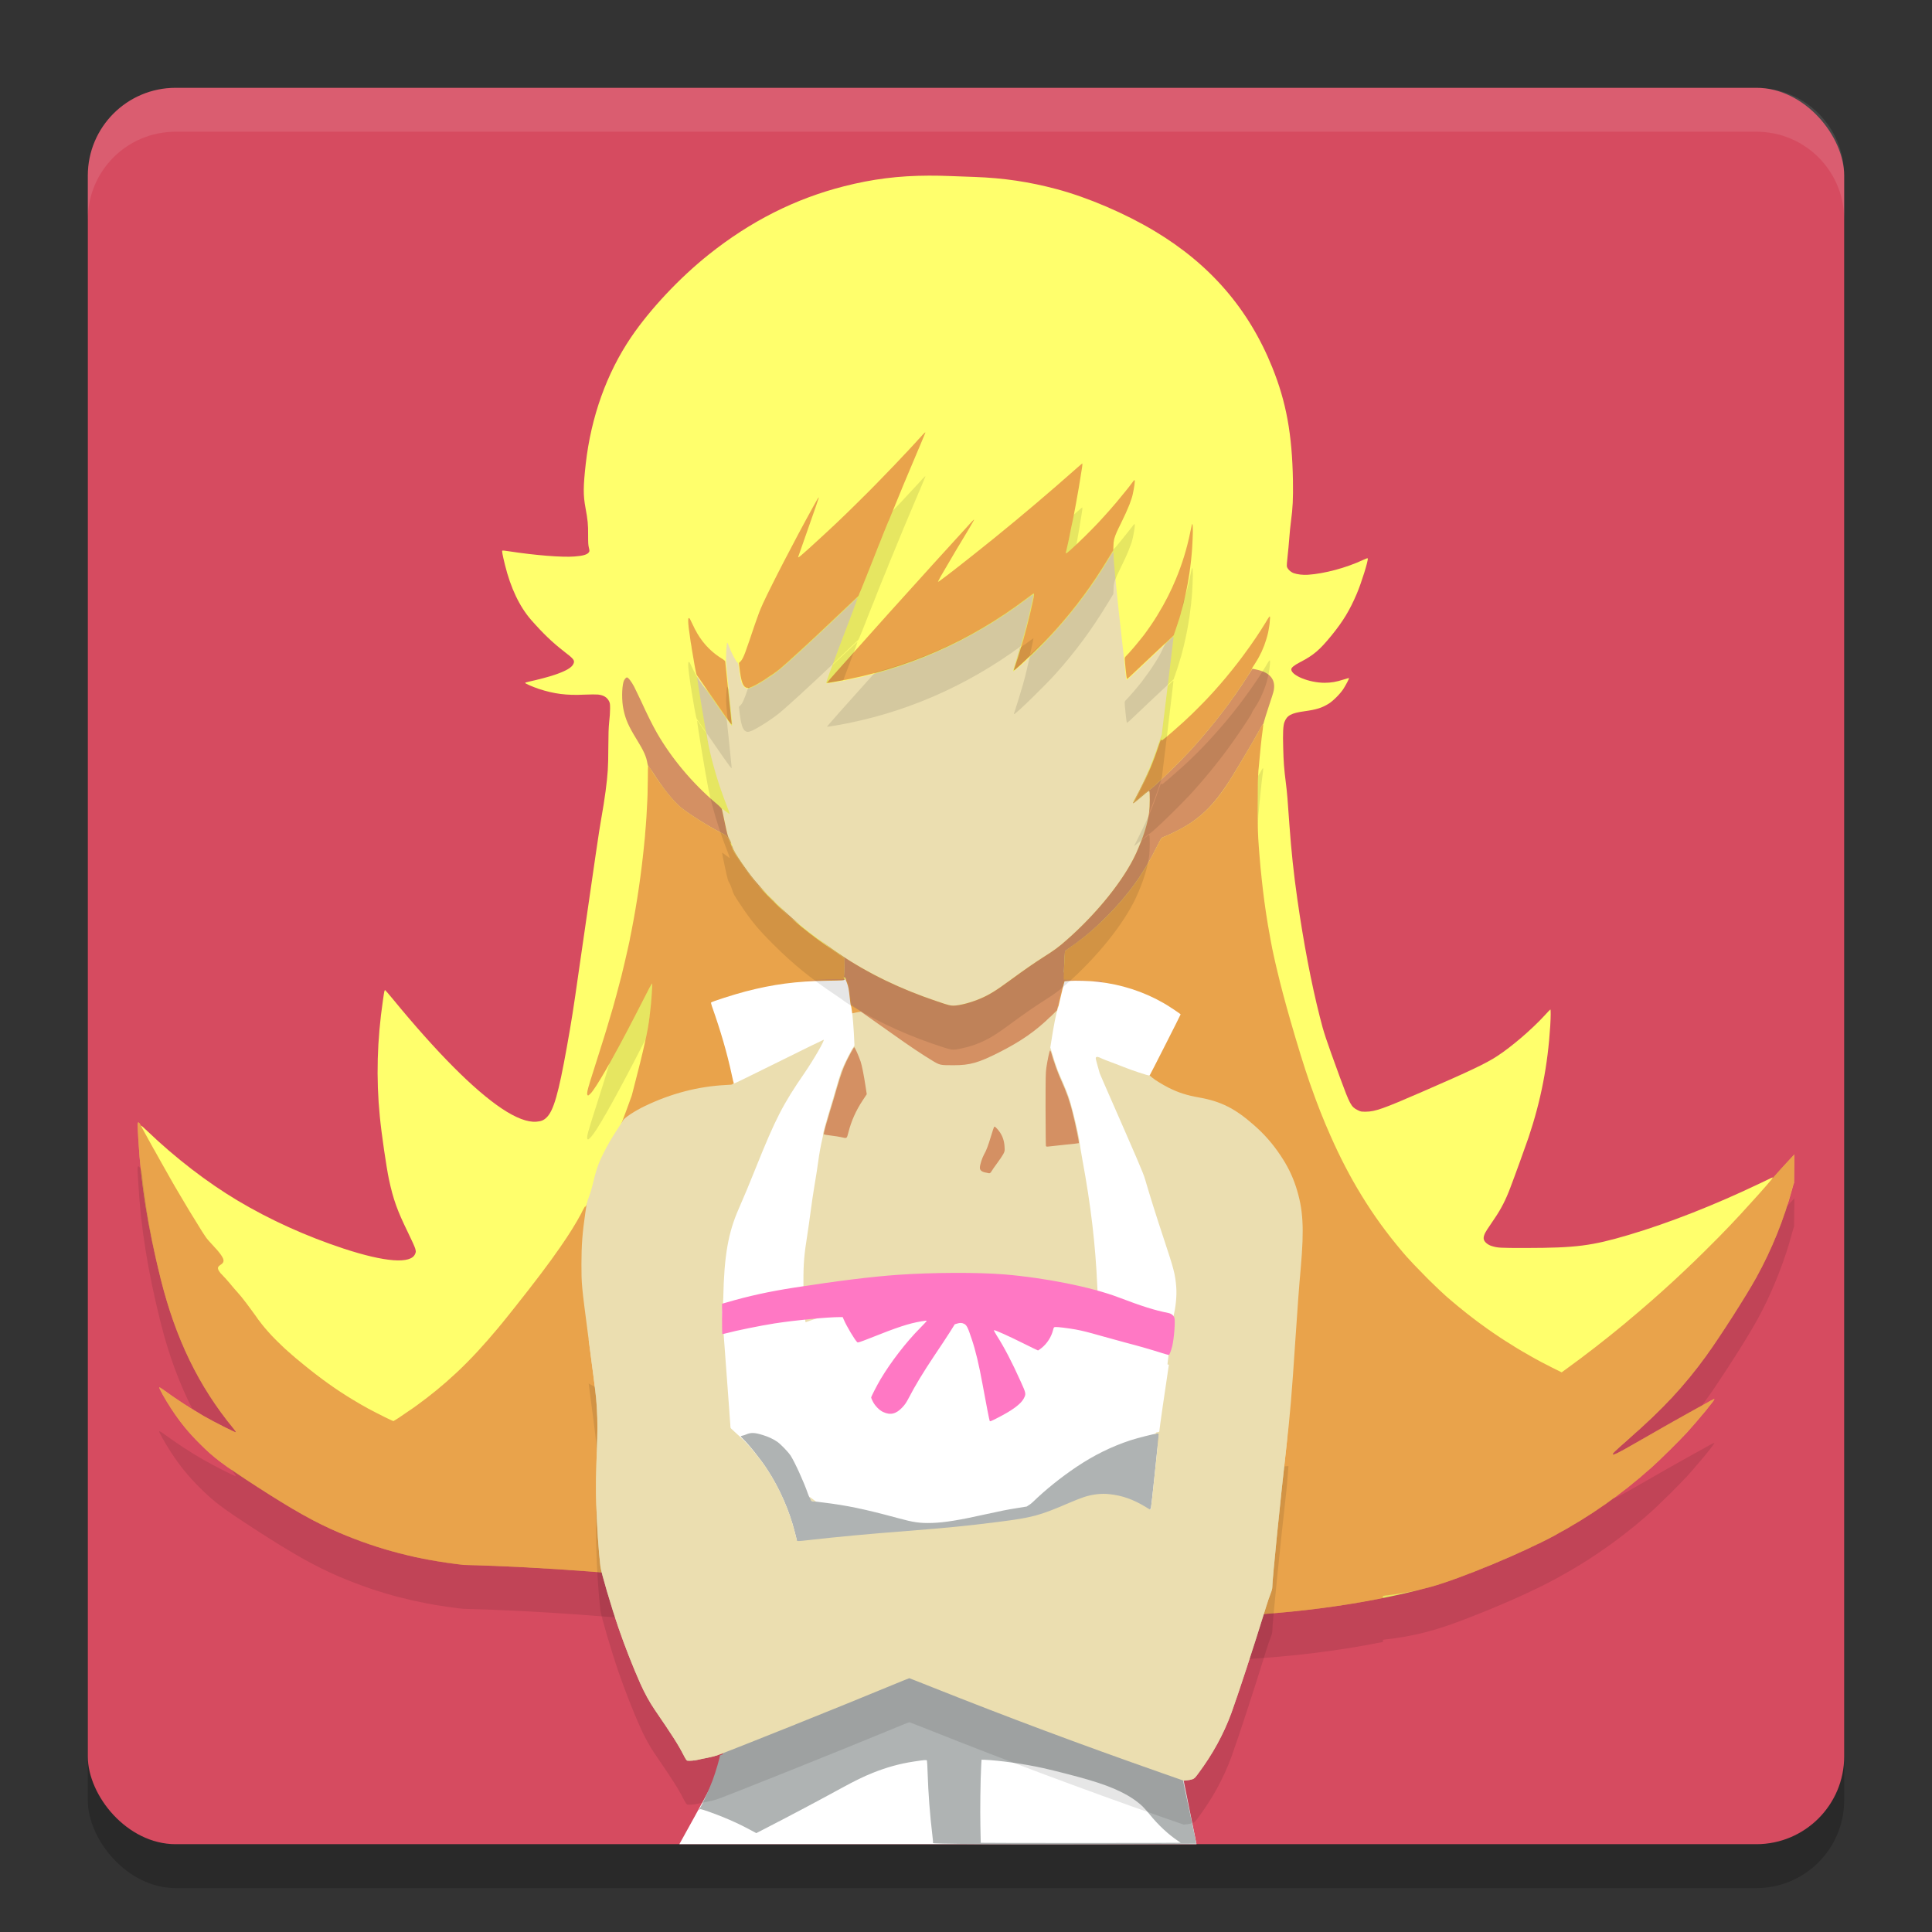 <svg xmlns="http://www.w3.org/2000/svg" width="22" height="22" version="1">
 <rect width="100%" height="100%" fill="#333333" stroke="none"/>
 <rect style="opacity:0.2" width="20" height="20" x="1" y="1.5" rx="1" ry="1"/>
 <rect style="fill:#d64b60" width="20" height="20" x="1" y="1" rx="1" ry="1"/>
 <path style="fill:#ffff6c" d="M 10.578,2 C 10.231,2.001 9.934,2.039 9.612,2.121 9.056,2.262 8.546,2.519 8.069,2.9 7.738,3.164 7.403,3.521 7.187,3.839 6.908,4.25 6.731,4.746 6.67,5.281 6.641,5.542 6.64,5.638 6.667,5.782 6.693,5.922 6.698,5.974 6.697,6.093 6.697,6.18 6.698,6.207 6.706,6.238 6.714,6.272 6.714,6.276 6.706,6.288 6.689,6.315 6.639,6.33 6.54,6.337 6.401,6.348 6.09,6.323 5.799,6.278 5.758,6.271 5.723,6.268 5.72,6.27 5.714,6.275 5.721,6.313 5.75,6.432 5.815,6.695 5.915,6.906 6.048,7.059 6.186,7.216 6.292,7.317 6.425,7.42 6.536,7.505 6.548,7.521 6.529,7.561 6.509,7.603 6.445,7.64 6.32,7.683 6.251,7.707 6.124,7.74 6.019,7.763 5.994,7.768 5.979,7.774 5.98,7.777 5.983,7.785 6.066,7.821 6.134,7.844 6.307,7.901 6.45,7.92 6.655,7.91 6.721,7.907 6.789,7.907 6.81,7.909 6.873,7.916 6.912,7.94 6.935,7.984 6.946,8.007 6.947,8.015 6.947,8.071 6.947,8.105 6.943,8.172 6.937,8.22 6.93,8.289 6.928,8.351 6.927,8.518 6.926,8.74 6.922,8.807 6.896,9.009 6.882,9.113 6.869,9.196 6.84,9.361 6.824,9.449 6.787,9.698 6.59,11.064 6.527,11.507 6.511,11.608 6.454,11.927 6.36,12.451 6.304,12.646 6.226,12.723 6.192,12.757 6.163,12.769 6.107,12.773 6.007,12.781 5.874,12.73 5.715,12.624 5.397,12.412 4.969,11.981 4.469,11.371 4.425,11.318 4.388,11.275 4.386,11.275 4.378,11.275 4.376,11.282 4.361,11.388 4.294,11.841 4.282,12.279 4.325,12.713 4.344,12.911 4.4,13.292 4.429,13.43 4.479,13.661 4.523,13.783 4.643,14.029 4.687,14.119 4.724,14.2 4.729,14.22 4.737,14.253 4.737,14.255 4.727,14.279 4.679,14.395 4.385,14.373 3.913,14.218 3.483,14.076 3.077,13.892 2.709,13.673 2.36,13.465 1.995,13.184 1.678,12.88 1.641,12.844 1.609,12.816 1.608,12.818 1.607,12.819 1.607,12.822 1.618,12.844 1.613,12.835 1.609,12.827 1.607,12.823 1.593,12.795 1.583,12.781 1.576,12.781 V 12.781 C 1.568,12.781 1.565,12.8 1.568,12.837 1.569,12.861 1.573,12.922 1.575,12.973 1.604,13.481 1.684,13.979 1.83,14.564 2.001,15.247 2.261,15.783 2.656,16.264 2.678,16.291 2.689,16.308 2.685,16.309 2.676,16.312 2.44,16.193 2.321,16.125 2.169,16.038 2.021,15.942 1.847,15.816 1.83,15.804 1.815,15.796 1.814,15.798 1.807,15.804 1.88,15.935 1.949,16.04 2.05,16.194 2.143,16.309 2.276,16.441 2.439,16.604 2.533,16.674 2.918,16.924 3.342,17.198 3.591,17.338 3.865,17.454 4.307,17.644 4.768,17.763 5.28,17.82 9.004,17.911 13.015,18.948 16.296,18.069 16.626,17.978 17.334,17.684 17.701,17.486 18.109,17.265 18.457,17.022 18.804,16.713 18.891,16.636 19.139,16.39 19.216,16.305 19.353,16.153 19.529,15.939 19.522,15.932 19.518,15.928 19.502,15.937 19.267,16.067 19.082,16.17 18.957,16.241 18.57,16.463 18.436,16.54 18.374,16.571 18.366,16.563 18.358,16.554 18.382,16.531 18.545,16.387 18.938,16.042 19.175,15.788 19.429,15.439 19.585,15.224 19.881,14.762 20.001,14.545 20.173,14.234 20.315,13.884 20.408,13.538 20.417,13.504 20.426,13.474 20.429,13.471 L 20.433,13.145 20.339,13.246 C 20.288,13.301 20.232,13.363 20.215,13.383 20.199,13.401 20.182,13.42 20.166,13.439 20.179,13.423 20.186,13.413 20.186,13.411 20.186,13.405 20.201,13.398 20.035,13.478 19.527,13.721 19.003,13.927 18.547,14.062 18.125,14.187 17.947,14.21 17.378,14.211 17.072,14.211 17.056,14.21 16.984,14.188 16.943,14.175 16.906,14.145 16.897,14.116 16.889,14.089 16.901,14.051 16.935,14 16.95,13.978 16.99,13.919 17.023,13.869 17.093,13.766 17.147,13.661 17.197,13.528 17.245,13.403 17.375,13.043 17.406,12.952 17.547,12.531 17.625,12.13 17.653,11.68 17.659,11.58 17.66,11.495 17.654,11.495 17.652,11.495 17.623,11.526 17.589,11.563 17.443,11.722 17.213,11.919 17.049,12.026 16.921,12.11 16.739,12.196 16.196,12.432 15.75,12.626 15.66,12.658 15.554,12.659 15.498,12.659 15.496,12.659 15.458,12.64 15.386,12.604 15.371,12.576 15.26,12.274 15.092,11.814 15.075,11.762 15.028,11.575 14.933,11.202 14.844,10.737 14.773,10.239 14.73,9.936 14.705,9.698 14.683,9.396 14.662,9.098 14.657,9.029 14.642,8.913 14.622,8.754 14.616,8.679 14.612,8.514 14.607,8.348 14.611,8.262 14.626,8.223 14.655,8.146 14.704,8.12 14.855,8.099 14.992,8.08 15.052,8.061 15.13,8.013 15.18,7.982 15.259,7.903 15.296,7.847 15.328,7.797 15.365,7.726 15.361,7.721 15.359,7.72 15.33,7.728 15.296,7.739 15.22,7.764 15.156,7.775 15.084,7.775 14.909,7.775 14.704,7.692 14.704,7.622 14.704,7.602 14.737,7.575 14.807,7.539 14.958,7.461 15.028,7.401 15.164,7.234 15.296,7.071 15.369,6.95 15.449,6.763 15.502,6.64 15.583,6.379 15.575,6.359 15.573,6.354 15.558,6.359 15.522,6.376 15.329,6.466 15.084,6.532 14.894,6.545 14.837,6.549 14.772,6.541 14.73,6.526 14.694,6.512 14.66,6.478 14.654,6.451 14.652,6.44 14.655,6.392 14.662,6.334 14.668,6.28 14.677,6.189 14.681,6.131 14.685,6.073 14.694,5.984 14.701,5.933 14.721,5.784 14.726,5.681 14.723,5.473 14.714,4.946 14.647,4.578 14.487,4.182 14.219,3.518 13.78,3.01 13.147,2.631 12.814,2.431 12.389,2.249 12.034,2.154 11.719,2.07 11.43,2.027 11.099,2.015 11.02,2.012 10.898,2.008 10.827,2.005 10.741,2.001 10.658,2 10.578,2 Z"/>
 <path style="opacity:0.4;fill:#c91919" d="M 10.535,4.925 V 4.925 C 10.535,4.925 10.535,4.925 10.534,4.925 10.534,4.925 10.534,4.925 10.534,4.925 10.533,4.925 10.533,4.926 10.532,4.926 10.532,4.926 10.532,4.926 10.532,4.926 10.531,4.927 10.531,4.927 10.53,4.927 10.53,4.928 10.53,4.928 10.529,4.928 10.529,4.928 10.529,4.929 10.528,4.929 10.527,4.93 10.525,4.932 10.523,4.934 10.523,4.934 10.523,4.934 10.523,4.934 10.522,4.935 10.521,4.936 10.52,4.937 10.518,4.939 10.515,4.942 10.512,4.945 10.511,4.947 10.509,4.949 10.507,4.95 10.505,4.953 10.502,4.956 10.498,4.96 10.497,4.962 10.495,4.964 10.493,4.966 10.482,4.978 10.468,4.993 10.451,5.011 10.45,5.013 10.449,5.014 10.447,5.016 10.386,5.083 10.321,5.153 10.253,5.224 10.231,5.248 10.208,5.272 10.185,5.296 10.116,5.368 10.045,5.441 9.974,5.514 9.95,5.539 9.926,5.563 9.902,5.587 9.853,5.636 9.805,5.684 9.757,5.731 9.721,5.767 9.685,5.802 9.649,5.837 9.614,5.87 9.58,5.903 9.546,5.936 9.545,5.936 9.544,5.937 9.543,5.938 9.542,5.939 9.541,5.941 9.54,5.942 9.471,6.007 9.404,6.07 9.339,6.129 9.241,6.22 9.179,6.275 9.141,6.308 9.14,6.309 9.138,6.31 9.137,6.311 9.136,6.312 9.136,6.312 9.135,6.313 9.128,6.32 9.121,6.325 9.116,6.33 9.115,6.33 9.114,6.331 9.114,6.331 9.113,6.332 9.113,6.332 9.112,6.332 9.107,6.336 9.104,6.339 9.101,6.341 9.1,6.341 9.099,6.342 9.099,6.342 9.097,6.344 9.095,6.345 9.094,6.345 9.093,6.346 9.092,6.346 9.092,6.346 9.091,6.347 9.09,6.347 9.089,6.347 9.089,6.347 9.089,6.347 9.089,6.347 9.089,6.347 9.089,6.347 9.088,6.346 9.088,6.346 9.088,6.346 9.088,6.345 9.088,6.344 9.141,6.192 9.206,6.008 9.271,5.824 9.324,5.671 9.324,5.667 9.324,5.666 9.324,5.665 9.323,5.665 9.323,5.665 9.322,5.665 9.321,5.666 9.315,5.671 9.299,5.699 9.263,5.764 9.151,5.966 9.032,6.19 8.928,6.391 8.883,6.477 8.842,6.559 8.805,6.632 8.78,6.682 8.757,6.727 8.737,6.769 8.702,6.841 8.675,6.899 8.659,6.938 8.657,6.943 8.655,6.948 8.653,6.953 8.65,6.959 8.648,6.965 8.645,6.973 8.637,6.996 8.625,7.027 8.613,7.062 8.604,7.086 8.596,7.111 8.587,7.136 8.578,7.162 8.569,7.188 8.561,7.213 8.551,7.243 8.542,7.271 8.533,7.296 8.512,7.357 8.496,7.402 8.484,7.435 8.483,7.435 8.483,7.436 8.483,7.436 8.483,7.436 8.483,7.436 8.483,7.437 8.482,7.44 8.48,7.444 8.479,7.447 8.477,7.451 8.476,7.454 8.475,7.457 8.475,7.458 8.474,7.459 8.474,7.46 8.456,7.503 8.444,7.521 8.429,7.535 L 8.414,7.549 8.42,7.599 C 8.438,7.751 8.457,7.811 8.493,7.828 8.511,7.837 8.521,7.836 8.56,7.821 8.623,7.796 8.8,7.683 8.882,7.615 8.982,7.53 9.217,7.316 9.468,7.077 9.529,7.019 9.624,6.929 9.679,6.877 L 9.775,6.786 C 9.781,6.772 9.795,6.741 9.811,6.701 L 9.819,6.681 C 9.838,6.634 9.88,6.527 9.918,6.432 9.93,6.401 9.942,6.37 9.955,6.339 9.97,6.302 9.984,6.265 9.999,6.227 10.006,6.211 10.012,6.196 10.018,6.18 10.033,6.144 10.047,6.108 10.062,6.07 10.08,6.027 10.098,5.984 10.115,5.94 10.117,5.935 10.119,5.93 10.122,5.925 10.232,5.653 10.345,5.382 10.459,5.114 10.462,5.108 10.465,5.102 10.467,5.096 10.506,5.003 10.537,4.93 10.537,4.928 10.537,4.927 10.537,4.927 10.537,4.926 10.537,4.926 10.537,4.926 10.537,4.926 10.537,4.926 10.537,4.925 10.537,4.925 10.537,4.925 10.537,4.925 10.536,4.925 10.536,4.925 10.536,4.925 10.536,4.925 10.536,4.925 10.536,4.925 10.536,4.925 10.536,4.925 10.536,4.925 10.536,4.925 Z M 12.325,5.277 12.312,5.287 C 12.312,5.287 12.307,5.291 12.305,5.293 12.3,5.298 12.291,5.305 12.278,5.316 12.249,5.342 12.206,5.38 12.157,5.422 12.115,5.459 12.072,5.497 12.028,5.535 11.724,5.799 11.394,6.073 11.076,6.324 10.838,6.513 10.693,6.624 10.682,6.625 10.682,6.625 10.682,6.625 10.682,6.625 10.682,6.625 10.681,6.625 10.681,6.625 10.681,6.625 10.681,6.624 10.681,6.624 10.682,6.623 10.682,6.623 10.682,6.622 10.684,6.617 10.691,6.603 10.703,6.581 10.706,6.575 10.71,6.569 10.713,6.562 10.744,6.508 10.798,6.416 10.88,6.277 10.901,6.243 10.924,6.205 10.948,6.164 10.984,6.104 11.011,6.058 11.032,6.024 11.072,5.955 11.086,5.932 11.09,5.923 11.09,5.921 11.091,5.92 11.091,5.919 11.091,5.918 11.091,5.918 11.091,5.918 11.09,5.918 11.09,5.918 11.09,5.918 11.09,5.917 11.09,5.917 11.09,5.917 11.09,5.917 11.09,5.917 11.089,5.918 11.089,5.918 11.089,5.918 11.089,5.918 11.088,5.918 11.088,5.919 11.087,5.919 11.087,5.92 11.087,5.92 11.086,5.92 11.085,5.921 11.083,5.924 11.081,5.926 11.079,5.928 11.077,5.93 11.074,5.932 11.072,5.935 11.069,5.938 11.065,5.942 11.063,5.944 11.061,5.947 11.058,5.949 11.054,5.954 11.05,5.959 11.044,5.964 11.034,5.975 11.02,5.99 11.007,6.005 10.845,6.181 10.471,6.594 10.125,6.978 9.904,7.224 9.679,7.476 9.543,7.629 9.47,7.712 9.421,7.767 9.417,7.774 9.421,7.777 9.443,7.774 9.524,7.76 10.311,7.624 11.042,7.305 11.692,6.814 11.732,6.783 11.768,6.758 11.77,6.758 11.773,6.758 11.775,6.764 11.775,6.771 11.775,6.806 11.7,7.121 11.649,7.297 11.623,7.388 11.556,7.6 11.547,7.622 11.544,7.628 11.545,7.631 11.548,7.631 11.567,7.631 11.901,7.307 12.024,7.169 12.252,6.914 12.44,6.658 12.617,6.364 L 12.677,6.266 C 12.678,6.255 12.679,6.236 12.679,6.217 V 6.216 6.215 C 12.679,6.188 12.681,6.166 12.687,6.141 12.688,6.139 12.688,6.136 12.689,6.134 12.689,6.132 12.69,6.13 12.69,6.128 12.69,6.128 12.691,6.128 12.691,6.127 12.702,6.088 12.723,6.041 12.764,5.96 12.807,5.873 12.838,5.804 12.861,5.746 12.87,5.723 12.877,5.701 12.884,5.681 12.887,5.671 12.89,5.661 12.893,5.652 12.895,5.644 12.897,5.636 12.899,5.627 12.913,5.565 12.926,5.477 12.921,5.471 12.92,5.47 12.919,5.47 12.919,5.469 12.918,5.469 12.917,5.469 12.917,5.468 12.916,5.468 12.916,5.468 12.915,5.468 12.915,5.468 12.914,5.468 12.914,5.468 12.913,5.47 12.887,5.503 12.857,5.543 12.845,5.557 12.834,5.572 12.822,5.587 12.786,5.632 12.749,5.677 12.711,5.722 12.66,5.782 12.607,5.843 12.552,5.902 12.539,5.916 12.525,5.931 12.512,5.946 12.484,5.975 12.457,6.003 12.429,6.032 12.402,6.06 12.374,6.088 12.347,6.114 12.32,6.141 12.292,6.168 12.265,6.193 12.252,6.206 12.239,6.218 12.225,6.23 12.207,6.247 12.192,6.261 12.18,6.271 12.171,6.279 12.163,6.285 12.157,6.29 12.153,6.293 12.149,6.295 12.147,6.297 12.144,6.298 12.142,6.3 12.14,6.3 12.139,6.3 12.138,6.3 12.138,6.3 12.137,6.3 12.137,6.3 12.136,6.299 12.136,6.299 12.136,6.298 12.136,6.298 12.136,6.297 12.136,6.296 12.136,6.295 12.136,6.294 12.136,6.293 12.137,6.292 12.141,6.279 12.152,6.228 12.167,6.16 12.176,6.115 12.187,6.062 12.198,6.008 12.21,5.954 12.221,5.898 12.231,5.847 12.236,5.821 12.241,5.796 12.245,5.774 12.267,5.66 12.301,5.46 12.316,5.358 12.322,5.324 12.325,5.3 12.325,5.294 Z M 13.576,5.968 V 5.968 C 13.575,5.968 13.575,5.968 13.575,5.968 13.575,5.968 13.575,5.968 13.575,5.968 13.575,5.968 13.574,5.969 13.574,5.969 13.574,5.97 13.573,5.972 13.572,5.976 13.571,5.978 13.571,5.981 13.57,5.984 13.568,5.991 13.566,6 13.564,6.012 13.562,6.022 13.559,6.037 13.555,6.053 13.554,6.058 13.554,6.06 13.553,6.064 13.514,6.252 13.461,6.424 13.39,6.594 13.334,6.73 13.267,6.861 13.191,6.986 13.189,6.99 13.186,6.995 13.183,6.999 13.182,7.002 13.18,7.005 13.178,7.008 13.132,7.083 13.082,7.156 13.027,7.23 13.019,7.24 13.009,7.252 13,7.264 12.97,7.302 12.94,7.338 12.909,7.375 12.906,7.378 12.903,7.381 12.9,7.385 12.869,7.422 12.841,7.453 12.826,7.467 12.826,7.467 12.826,7.467 12.826,7.467 12.825,7.468 12.824,7.469 12.824,7.469 12.823,7.47 12.822,7.471 12.821,7.472 12.811,7.483 12.808,7.49 12.808,7.503 12.808,7.532 12.828,7.724 12.832,7.73 12.833,7.733 12.85,7.72 12.869,7.702 12.888,7.684 13.007,7.571 13.134,7.452 L 13.365,7.235 C 13.365,7.234 13.366,7.233 13.366,7.232 L 13.403,7.123 C 13.412,7.095 13.422,7.066 13.431,7.037 13.432,7.031 13.434,7.025 13.436,7.019 13.438,7.013 13.44,7.006 13.442,7 13.445,6.99 13.447,6.98 13.45,6.97 13.49,6.828 13.522,6.678 13.544,6.528 13.558,6.436 13.568,6.342 13.575,6.245 13.579,6.178 13.582,6.114 13.583,6.064 13.583,6.057 13.583,6.05 13.583,6.043 V 6.041 C 13.583,6.007 13.582,5.984 13.58,5.975 13.58,5.974 13.58,5.974 13.579,5.974 13.579,5.973 13.579,5.973 13.579,5.972 13.579,5.972 13.579,5.972 13.579,5.972 13.578,5.971 13.577,5.969 13.576,5.968 13.576,5.968 13.576,5.968 13.576,5.968 Z M 14.458,7.019 C 14.458,7.019 14.458,7.02 14.457,7.02 14.457,7.02 14.457,7.02 14.457,7.02 14.457,7.02 14.457,7.02 14.456,7.021 14.456,7.021 14.456,7.021 14.456,7.021 14.455,7.021 14.455,7.021 14.455,7.022 14.454,7.022 14.454,7.023 14.453,7.024 14.452,7.025 14.451,7.026 14.451,7.027 14.45,7.028 14.449,7.029 14.449,7.029 14.448,7.03 14.447,7.032 14.446,7.033 14.446,7.034 14.445,7.035 14.444,7.036 14.444,7.037 14.443,7.038 14.443,7.038 14.44,7.043 14.436,7.049 14.432,7.055 14.428,7.063 14.422,7.072 14.416,7.082 14.344,7.201 14.259,7.327 14.166,7.452 14.142,7.485 14.119,7.516 14.096,7.545 14.009,7.658 13.916,7.77 13.818,7.878 13.739,7.965 13.659,8.047 13.581,8.123 13.512,8.19 13.441,8.255 13.37,8.316 13.322,8.358 13.283,8.392 13.257,8.412 13.232,8.433 13.229,8.434 13.227,8.428 13.226,8.427 13.225,8.425 13.225,8.423 13.222,8.414 13.215,8.429 13.191,8.5 13.132,8.678 13.067,8.833 12.975,9.013 12.942,9.076 12.916,9.129 12.916,9.13 12.916,9.135 12.925,9.128 12.996,9.067 13.038,9.032 13.079,9 13.086,8.996 13.124,8.98 13.446,8.666 13.589,8.508 13.779,8.295 13.945,8.086 14.095,7.868 14.179,7.745 14.257,7.624 14.257,7.615 14.257,7.614 14.257,7.613 14.258,7.612 14.257,7.611 14.257,7.611 14.257,7.611 14.257,7.609 14.272,7.585 14.29,7.558 14.302,7.539 14.314,7.52 14.325,7.501 14.328,7.496 14.33,7.491 14.333,7.486 14.336,7.481 14.338,7.476 14.341,7.471 14.346,7.461 14.351,7.451 14.356,7.441 14.359,7.436 14.361,7.431 14.364,7.426 14.371,7.41 14.378,7.395 14.384,7.379 14.386,7.374 14.388,7.369 14.39,7.364 14.395,7.353 14.399,7.343 14.402,7.332 14.406,7.322 14.41,7.311 14.413,7.3 14.417,7.29 14.42,7.279 14.423,7.268 14.426,7.258 14.429,7.247 14.432,7.236 14.435,7.226 14.437,7.215 14.44,7.204 14.442,7.194 14.444,7.183 14.446,7.172 14.449,7.156 14.452,7.14 14.454,7.124 14.456,7.114 14.457,7.103 14.458,7.093 14.459,7.082 14.46,7.072 14.46,7.061 14.461,7.054 14.461,7.048 14.462,7.042 14.462,7.042 14.462,7.041 14.462,7.04 14.462,7.038 14.462,7.037 14.462,7.035 V 7.033 C 14.462,7.032 14.462,7.03 14.462,7.029 14.462,7.029 14.462,7.028 14.462,7.027 14.462,7.026 14.462,7.026 14.461,7.025 14.461,7.024 14.461,7.023 14.461,7.022 14.461,7.022 14.461,7.022 14.461,7.022 14.461,7.021 14.461,7.021 14.46,7.021 14.46,7.021 14.46,7.021 14.46,7.021 14.46,7.02 14.46,7.02 14.46,7.02 14.46,7.02 14.46,7.02 14.46,7.02 14.459,7.02 14.459,7.02 14.459,7.02 14.459,7.02 14.459,7.019 14.458,7.02 Z M 7.844,7.038 C 7.844,7.038 7.843,7.038 7.843,7.038 7.834,7.04 7.834,7.076 7.843,7.155 7.844,7.157 7.844,7.16 7.844,7.163 7.845,7.171 7.846,7.179 7.848,7.188 7.849,7.199 7.851,7.211 7.853,7.224 7.856,7.25 7.861,7.279 7.865,7.311 7.868,7.327 7.871,7.345 7.874,7.362 7.875,7.368 7.875,7.374 7.876,7.38 7.884,7.429 7.894,7.483 7.904,7.544 7.906,7.555 7.907,7.565 7.909,7.574 7.915,7.606 7.92,7.635 7.925,7.656 7.93,7.676 7.933,7.687 7.937,7.691 7.942,7.696 7.985,7.758 8.032,7.827 8.079,7.896 8.164,8.019 8.221,8.1 8.277,8.182 8.326,8.248 8.329,8.248 8.331,8.248 8.332,8.237 8.33,8.224 8.328,8.21 8.312,8.051 8.293,7.87 8.275,7.689 8.259,7.537 8.258,7.531 8.257,7.527 8.247,7.518 8.232,7.507 L 8.219,7.499 C 8.208,7.492 8.198,7.485 8.188,7.479 8.132,7.441 8.083,7.398 8.039,7.349 7.989,7.293 7.947,7.231 7.91,7.158 7.91,7.158 7.91,7.158 7.91,7.158 7.907,7.153 7.905,7.148 7.903,7.143 7.881,7.099 7.861,7.058 7.858,7.051 7.856,7.047 7.854,7.044 7.851,7.042 7.851,7.042 7.851,7.041 7.85,7.041 7.849,7.04 7.848,7.04 7.847,7.039 7.846,7.038 7.845,7.038 7.844,7.038 Z M 14.381,8.248 C 14.378,8.248 14.363,8.273 14.346,8.303 14.271,8.445 14.044,8.827 13.968,8.941 13.831,9.146 13.718,9.264 13.549,9.377 13.482,9.421 13.364,9.483 13.288,9.515 13.26,9.526 13.233,9.538 13.229,9.541 13.224,9.543 13.199,9.588 13.174,9.64 13.023,9.947 12.847,10.193 12.602,10.437 12.457,10.582 12.328,10.69 12.174,10.794 12.15,10.811 12.128,10.83 12.127,10.835 12.125,10.843 12.118,10.979 12.115,11.071 11.723,11.378 11.319,11.66 10.839,11.633 10.404,11.609 10.008,11.314 9.606,11.142 L 9.608,11.131 C 9.614,11.103 9.619,10.933 9.614,10.916 9.613,10.909 9.577,10.882 9.503,10.832 9.225,10.644 9.014,10.472 8.794,10.252 8.625,10.082 8.55,9.991 8.424,9.804 8.353,9.698 8.343,9.679 8.325,9.62 8.317,9.594 8.303,9.563 8.291,9.544 8.271,9.514 8.266,9.511 8.207,9.481 8.071,9.412 7.822,9.254 7.747,9.188 7.651,9.104 7.521,8.939 7.406,8.752 7.396,8.736 7.386,8.723 7.382,8.723 V 8.723 C 7.382,8.723 7.382,8.723 7.381,8.723 7.378,8.725 7.377,8.78 7.377,8.861 7.377,8.899 7.376,8.937 7.375,8.976 7.375,9.025 7.373,9.073 7.371,9.116 7.366,9.238 7.358,9.366 7.346,9.496 7.346,9.498 7.346,9.501 7.346,9.503 7.344,9.518 7.343,9.533 7.342,9.549 7.341,9.558 7.34,9.567 7.339,9.576 7.338,9.583 7.338,9.59 7.337,9.597 7.305,9.93 7.254,10.28 7.19,10.606 7.189,10.61 7.188,10.615 7.187,10.62 7.185,10.632 7.183,10.643 7.18,10.655 7.179,10.663 7.177,10.671 7.175,10.679 7.173,10.689 7.171,10.698 7.17,10.708 7.167,10.719 7.165,10.729 7.163,10.74 7.161,10.748 7.159,10.755 7.158,10.763 7.154,10.781 7.15,10.799 7.146,10.817 7.123,10.918 7.101,11.015 7.077,11.111 7.058,11.184 7.039,11.257 7.019,11.331 7.006,11.381 6.992,11.431 6.977,11.483 6.955,11.56 6.931,11.64 6.905,11.725 6.897,11.753 6.888,11.781 6.879,11.81 6.852,11.898 6.822,11.99 6.791,12.089 6.76,12.185 6.737,12.257 6.721,12.31 6.711,12.342 6.703,12.368 6.698,12.388 6.69,12.418 6.686,12.438 6.686,12.45 6.686,12.453 6.686,12.455 6.686,12.457 6.686,12.462 6.687,12.465 6.689,12.467 6.689,12.468 6.689,12.468 6.69,12.469 6.691,12.471 6.693,12.473 6.694,12.474 6.694,12.474 6.695,12.474 6.695,12.474 6.696,12.474 6.696,12.474 6.696,12.474 6.7,12.475 6.706,12.47 6.719,12.458 6.721,12.456 6.723,12.454 6.726,12.451 6.733,12.444 6.742,12.433 6.752,12.419 6.798,12.356 6.873,12.232 6.972,12.054 7.071,11.876 7.193,11.644 7.335,11.366 7.358,11.321 7.379,11.28 7.395,11.25 7.411,11.22 7.422,11.2 7.423,11.2 7.428,11.196 7.429,11.22 7.424,11.286 7.422,11.329 7.417,11.383 7.412,11.44 7.407,11.49 7.402,11.536 7.396,11.583 7.39,11.626 7.385,11.666 7.379,11.698 7.371,11.742 7.36,11.8 7.344,11.87 7.315,12.003 7.274,12.167 7.213,12.402 7.207,12.425 7.202,12.445 7.197,12.464 7.197,12.464 7.197,12.464 7.197,12.464 7.195,12.471 7.194,12.476 7.192,12.481 7.034,12.923 6.859,13.346 6.665,13.748 6.666,13.741 6.666,13.735 6.666,13.734 6.665,13.731 6.654,13.75 6.639,13.777 6.637,13.782 6.634,13.787 6.631,13.792 6.627,13.801 6.622,13.81 6.618,13.819 6.562,13.924 6.486,14.048 6.384,14.195 6.254,14.384 6.083,14.609 5.861,14.888 5.834,14.922 5.807,14.957 5.778,14.992 5.767,15.006 5.756,15.019 5.745,15.033 5.743,15.035 5.741,15.038 5.739,15.04 5.73,15.052 5.721,15.063 5.712,15.074 5.711,15.075 5.71,15.076 5.708,15.078 5.698,15.09 5.688,15.103 5.678,15.115 5.512,15.314 5.363,15.476 5.209,15.621 5.205,15.625 5.201,15.629 5.196,15.633 5.192,15.636 5.189,15.64 5.185,15.643 5.047,15.772 4.905,15.888 4.748,16.002 4.718,16.024 4.681,16.05 4.643,16.075 4.572,16.125 4.51,16.166 4.487,16.178 4.483,16.18 4.481,16.182 4.48,16.182 4.479,16.182 4.479,16.182 4.479,16.182 4.479,16.182 4.479,16.182 4.479,16.182 4.476,16.182 4.448,16.169 4.411,16.151 4.409,16.15 4.407,16.149 4.405,16.148 4.398,16.144 4.391,16.141 4.384,16.138 4.32,16.106 4.241,16.066 4.193,16.04 4.136,16.009 4.08,15.976 4.025,15.943 3.835,15.829 3.657,15.702 3.457,15.539 3.456,15.538 3.456,15.538 3.456,15.538 3.439,15.524 3.422,15.51 3.405,15.496 3.391,15.485 3.378,15.474 3.365,15.463 3.359,15.458 3.353,15.452 3.347,15.447 3.333,15.436 3.32,15.424 3.307,15.412 3.301,15.407 3.295,15.402 3.289,15.397 3.278,15.387 3.268,15.378 3.257,15.368 3.256,15.367 3.255,15.366 3.253,15.365 3.242,15.354 3.23,15.344 3.219,15.333 3.174,15.291 3.133,15.25 3.094,15.209 3.066,15.179 3.039,15.148 3.014,15.119 2.993,15.094 2.973,15.069 2.955,15.044 V 15.044 C 2.947,15.035 2.94,15.025 2.933,15.015 V 15.015 C 2.929,15.01 2.926,15.005 2.923,15 2.902,14.971 2.881,14.942 2.861,14.915 2.821,14.86 2.784,14.811 2.754,14.774 2.739,14.755 2.725,14.74 2.714,14.727 2.708,14.721 2.701,14.713 2.694,14.704 2.686,14.696 2.678,14.687 2.671,14.678 V 14.678 C 2.663,14.669 2.655,14.66 2.648,14.651 V 14.651 C 2.64,14.642 2.634,14.634 2.628,14.627 2.625,14.624 2.622,14.62 2.619,14.616 2.609,14.604 2.597,14.591 2.585,14.577 2.577,14.568 2.569,14.56 2.562,14.551 2.558,14.547 2.554,14.543 2.551,14.54 V 14.54 C 2.547,14.536 2.544,14.532 2.541,14.529 2.528,14.516 2.518,14.505 2.509,14.495 2.507,14.491 2.504,14.488 2.502,14.485 2.497,14.478 2.493,14.472 2.49,14.467 2.489,14.465 2.489,14.464 2.488,14.463 V 14.463 C 2.487,14.461 2.487,14.46 2.486,14.459 2.484,14.453 2.483,14.449 2.482,14.444 2.482,14.443 2.482,14.442 2.482,14.441 2.482,14.438 2.482,14.435 2.483,14.432 2.484,14.43 2.485,14.428 2.486,14.426 2.49,14.419 2.497,14.412 2.507,14.406 2.508,14.405 2.51,14.404 2.511,14.403 2.523,14.396 2.533,14.387 2.539,14.378 2.547,14.364 2.548,14.349 2.539,14.328 2.528,14.303 2.504,14.27 2.463,14.223 2.46,14.221 2.458,14.218 2.455,14.215 2.453,14.212 2.45,14.209 2.447,14.206 2.441,14.199 2.435,14.193 2.428,14.185 2.406,14.162 2.39,14.144 2.376,14.128 2.367,14.118 2.36,14.109 2.356,14.104 2.35,14.097 2.341,14.084 2.33,14.067 2.314,14.044 2.295,14.014 2.269,13.971 2.195,13.853 2.12,13.73 2.042,13.596 2.005,13.534 1.969,13.472 1.937,13.415 1.909,13.366 1.869,13.296 1.828,13.222 1.806,13.182 1.783,13.142 1.76,13.1 1.755,13.092 1.75,13.083 1.745,13.075 1.743,13.071 1.741,13.067 1.739,13.063 1.732,13.05 1.728,13.044 1.722,13.033 1.71,13.011 1.699,12.991 1.688,12.971 1.653,12.908 1.63,12.866 1.619,12.846 1.619,12.845 1.619,12.844 1.618,12.843 1.613,12.835 1.609,12.827 1.607,12.823 1.593,12.795 1.583,12.781 1.576,12.781 V 12.781 C 1.575,12.781 1.575,12.781 1.575,12.781 1.568,12.784 1.566,12.802 1.568,12.837 1.569,12.861 1.573,12.922 1.575,12.973 1.604,13.481 1.684,13.979 1.83,14.564 2.001,15.247 2.261,15.783 2.656,16.264 2.678,16.291 2.689,16.308 2.685,16.309 2.685,16.309 2.685,16.309 2.685,16.309 2.685,16.309 2.684,16.309 2.683,16.309 2.683,16.309 2.682,16.309 2.681,16.308 2.647,16.298 2.433,16.189 2.321,16.125 2.169,16.038 2.021,15.942 1.847,15.816 1.834,15.807 1.823,15.8 1.817,15.798 1.816,15.798 1.815,15.797 1.814,15.798 1.814,15.798 1.814,15.798 1.814,15.798 1.807,15.804 1.88,15.935 1.949,16.04 2.05,16.194 2.143,16.309 2.276,16.441 2.439,16.604 2.533,16.674 2.918,16.924 3.342,17.198 3.591,17.338 3.865,17.454 3.989,17.508 4.115,17.556 4.243,17.598 4.257,17.603 4.272,17.607 4.286,17.612 4.286,17.612 4.286,17.612 4.286,17.612 4.3,17.616 4.314,17.621 4.329,17.625 4.329,17.625 4.329,17.625 4.329,17.625 4.343,17.63 4.358,17.634 4.372,17.639 4.372,17.639 4.372,17.638 4.372,17.639 4.386,17.643 4.401,17.647 4.415,17.651 4.415,17.651 4.415,17.651 4.415,17.651 4.43,17.655 4.444,17.66 4.459,17.664 4.459,17.664 4.459,17.664 4.459,17.664 4.473,17.668 4.488,17.672 4.502,17.676 4.502,17.676 4.502,17.676 4.502,17.676 4.517,17.679 4.532,17.683 4.546,17.687 4.546,17.687 4.546,17.687 4.546,17.687 4.561,17.691 4.576,17.695 4.59,17.698 4.59,17.698 4.59,17.698 4.59,17.698 4.605,17.702 4.62,17.706 4.635,17.709 4.635,17.709 4.635,17.709 4.635,17.709 4.649,17.713 4.664,17.716 4.679,17.719 4.679,17.719 4.679,17.719 4.679,17.719 4.694,17.723 4.709,17.726 4.724,17.729 4.724,17.729 4.724,17.729 4.724,17.729 4.739,17.733 4.754,17.736 4.769,17.739 4.769,17.739 4.769,17.739 4.769,17.739 4.784,17.742 4.799,17.745 4.814,17.748 4.814,17.748 4.814,17.748 4.814,17.748 4.829,17.751 4.844,17.754 4.859,17.757 4.859,17.757 4.859,17.757 4.859,17.757 4.875,17.76 4.89,17.763 4.905,17.766 4.905,17.766 4.905,17.766 4.905,17.766 4.92,17.769 4.936,17.771 4.951,17.774 4.951,17.774 4.951,17.774 4.951,17.774 4.966,17.777 4.982,17.779 4.997,17.782 4.997,17.782 4.997,17.782 4.997,17.782 5.013,17.784 5.028,17.787 5.043,17.789 5.043,17.789 5.043,17.789 5.043,17.789 5.059,17.791 5.074,17.794 5.09,17.796 5.09,17.796 5.09,17.796 5.09,17.796 5.106,17.798 5.121,17.801 5.137,17.803 5.137,17.803 5.137,17.803 5.137,17.803 5.153,17.805 5.169,17.807 5.184,17.809 5.184,17.809 5.184,17.809 5.184,17.809 5.2,17.811 5.216,17.813 5.232,17.815 5.232,17.815 5.232,17.815 5.232,17.815 5.248,17.817 5.264,17.819 5.28,17.82 5.28,17.82 5.28,17.82 5.28,17.82 V 17.82 C 8.799,17.906 12.575,18.837 15.748,18.197 V 18.172 C 15.909,18.155 16.067,18.128 16.221,18.089 16.246,18.082 16.271,18.076 16.296,18.069 16.347,18.055 16.408,18.036 16.475,18.013 16.489,18.008 16.502,18.004 16.516,17.999 16.6,17.969 16.692,17.935 16.788,17.897 16.82,17.884 16.853,17.872 16.886,17.858 17.18,17.739 17.494,17.598 17.7,17.486 17.713,17.479 17.726,17.472 17.739,17.466 17.751,17.459 17.764,17.452 17.776,17.445 17.801,17.431 17.826,17.417 17.851,17.402 17.863,17.395 17.876,17.388 17.888,17.381 17.949,17.345 18.009,17.309 18.067,17.271 18.079,17.264 18.091,17.256 18.103,17.249 18.126,17.234 18.149,17.219 18.172,17.203 18.184,17.195 18.195,17.188 18.207,17.18 18.218,17.172 18.23,17.164 18.241,17.157 18.252,17.149 18.264,17.141 18.275,17.133 18.377,17.061 18.477,16.986 18.575,16.907 18.586,16.898 18.597,16.889 18.608,16.88 18.652,16.845 18.695,16.808 18.739,16.77 18.75,16.761 18.76,16.752 18.771,16.742 18.782,16.732 18.793,16.723 18.804,16.713 18.837,16.684 18.892,16.631 18.952,16.572 18.972,16.553 18.993,16.532 19.013,16.512 19.096,16.43 19.177,16.347 19.215,16.305 19.233,16.286 19.25,16.266 19.268,16.245 19.304,16.205 19.341,16.162 19.374,16.122 19.391,16.102 19.407,16.082 19.422,16.064 19.483,15.991 19.525,15.935 19.522,15.932 19.521,15.931 19.518,15.931 19.508,15.935 19.506,15.936 19.504,15.937 19.501,15.939 19.475,15.952 19.413,15.986 19.266,16.067 19.082,16.17 18.956,16.241 18.57,16.463 18.436,16.54 18.374,16.571 18.366,16.563 18.365,16.562 18.365,16.562 18.365,16.561 18.364,16.56 18.364,16.559 18.364,16.559 18.364,16.558 18.365,16.557 18.365,16.556 18.366,16.553 18.368,16.551 18.371,16.547 18.386,16.528 18.432,16.486 18.544,16.387 18.557,16.377 18.569,16.366 18.581,16.355 18.593,16.345 18.605,16.334 18.616,16.324 18.768,16.188 18.896,16.065 19.012,15.943 19.03,15.924 19.047,15.905 19.065,15.886 19.177,15.764 19.278,15.641 19.381,15.503 19.397,15.482 19.412,15.461 19.428,15.439 19.448,15.412 19.47,15.382 19.493,15.348 19.516,15.314 19.541,15.278 19.567,15.239 19.696,15.047 19.849,14.806 19.948,14.637 19.968,14.603 19.986,14.572 20.001,14.545 20.109,14.351 20.204,14.141 20.283,13.927 20.291,13.905 20.299,13.884 20.307,13.862 20.31,13.852 20.314,13.841 20.318,13.83 20.325,13.808 20.333,13.787 20.34,13.765 20.364,13.69 20.387,13.614 20.407,13.538 20.414,13.512 20.421,13.489 20.425,13.478 20.427,13.474 20.428,13.472 20.428,13.471 L 20.433,13.145 20.339,13.246 C 20.288,13.301 20.232,13.362 20.215,13.382 20.199,13.401 20.182,13.42 20.166,13.439 20.166,13.439 20.166,13.439 20.166,13.439 20.113,13.504 19.963,13.672 19.819,13.828 19.739,13.915 19.656,14.001 19.572,14.087 19.564,14.095 19.556,14.103 19.548,14.111 19.541,14.118 19.534,14.125 19.527,14.132 19.213,14.45 18.885,14.752 18.54,15.039 18.538,15.041 18.535,15.043 18.533,15.045 18.522,15.054 18.51,15.064 18.499,15.074 18.275,15.259 18.05,15.434 17.827,15.595 L 17.783,15.627 17.678,15.575 C 17.638,15.555 17.597,15.534 17.557,15.513 17.531,15.498 17.504,15.484 17.478,15.47 17.456,15.458 17.434,15.446 17.413,15.433 17.408,15.431 17.403,15.428 17.399,15.425 17.359,15.403 17.321,15.38 17.282,15.357 17.192,15.302 17.103,15.246 17.016,15.186 16.991,15.169 16.967,15.152 16.942,15.135 16.782,15.022 16.628,14.9 16.478,14.77 16.471,14.764 16.464,14.757 16.456,14.75 16.416,14.714 16.363,14.664 16.308,14.61 16.297,14.599 16.286,14.588 16.274,14.577 16.263,14.565 16.252,14.554 16.24,14.543 16.229,14.532 16.218,14.52 16.207,14.509 16.129,14.43 16.056,14.354 16.014,14.306 16.005,14.296 15.997,14.286 15.989,14.277 15.984,14.272 15.98,14.267 15.976,14.262 15.973,14.258 15.969,14.254 15.966,14.25 15.792,14.045 15.641,13.837 15.502,13.609 15.374,13.4 15.258,13.177 15.151,12.934 15.071,12.755 14.998,12.569 14.925,12.361 14.922,12.352 14.919,12.342 14.915,12.333 14.847,12.137 14.769,11.882 14.696,11.627 14.634,11.412 14.583,11.22 14.542,11.046 14.527,10.983 14.513,10.924 14.502,10.871 14.492,10.827 14.483,10.781 14.474,10.733 14.474,10.733 14.474,10.733 14.474,10.733 14.465,10.688 14.457,10.644 14.45,10.601 14.447,10.587 14.445,10.574 14.443,10.56 14.441,10.549 14.439,10.538 14.437,10.527 14.408,10.35 14.386,10.189 14.368,10.016 14.358,9.923 14.349,9.832 14.342,9.743 14.339,9.703 14.336,9.67 14.334,9.638 14.332,9.609 14.33,9.579 14.328,9.548 14.322,9.462 14.32,9.258 14.322,9.077 14.322,8.957 14.323,8.888 14.328,8.811 14.329,8.796 14.33,8.782 14.33,8.772 14.331,8.763 14.332,8.754 14.333,8.745 14.336,8.713 14.339,8.678 14.343,8.636 14.347,8.591 14.351,8.55 14.355,8.51 14.363,8.431 14.37,8.371 14.377,8.323 14.379,8.305 14.381,8.288 14.383,8.272 14.386,8.257 14.385,8.248 14.381,8.248 Z"/>
 <path style="fill:#8f9696" d="M 7.904,20.047 C 7.908,20.046 7.914,20.046 7.917,20.047 7.921,20.049 7.918,20.05 7.911,20.05 7.904,20.05 7.901,20.049 7.904,20.047 Z"/>
 <path style="fill:#8f9696" d="M 7.997,20.027 C 8.001,20.025 8.005,20.025 8.007,20.027 8.009,20.029 8.006,20.03 8,20.03 7.994,20.03 7.993,20.028 7.997,20.027 Z"/>
 <path style="fill:#8f9696" d="M 8.023,20.022 C 8.027,20.02 8.031,20.02 8.033,20.022 8.034,20.024 8.031,20.025 8.026,20.025 8.02,20.024 8.019,20.023 8.023,20.022 Z"/>
 <path style="fill:#8f9696" d="M 8.054,20.016 C 8.057,20.015 8.062,20.015 8.064,20.017 8.065,20.019 8.062,20.02 8.057,20.02 8.051,20.019 8.05,20.018 8.054,20.016 Z"/>
 <path style="fill:#8f9696" d="M 8.085,20.011 C 8.088,20.01 8.093,20.01 8.095,20.012 8.096,20.013 8.093,20.015 8.088,20.014 8.082,20.014 8.081,20.013 8.085,20.011 Z"/>
 <path style="fill:#ebdeb0" d="M 8.341,12.345 C 8.341,12.345 8.345,12.335 8.341,12.345 8.339,12.351 8.323,12.353 8.267,12.355 7.951,12.371 7.645,12.45 7.343,12.595 7.233,12.647 7.107,12.73 7.095,12.758 7.091,12.766 7.061,12.813 7.027,12.864 6.956,12.973 6.918,13.04 6.872,13.132 6.81,13.255 6.788,13.321 6.742,13.515 6.734,13.547 6.718,13.6 6.705,13.633 6.684,13.686 6.681,13.705 6.665,13.811 6.632,14.038 6.621,14.177 6.621,14.395 6.621,14.619 6.623,14.643 6.692,15.167 6.748,15.589 6.78,15.839 6.788,15.922 6.801,16.059 6.806,16.229 6.801,16.377 6.786,16.81 6.784,16.934 6.79,17.132 6.798,17.388 6.815,17.646 6.837,17.838 6.845,17.904 6.957,18.286 7.043,18.537 7.113,18.741 7.208,18.984 7.292,19.172 7.34,19.279 7.395,19.38 7.454,19.467 7.657,19.764 7.721,19.863 7.782,19.982 7.808,20.032 7.817,20.046 7.827,20.049 7.846,20.053 7.919,20.047 7.952,20.038 7.968,20.034 8.012,20.024 8.052,20.017 8.091,20.009 8.142,19.997 8.165,19.989 8.308,19.939 9.596,19.423 10.161,19.188 10.264,19.146 10.351,19.11 10.354,19.11 10.357,19.11 10.475,19.157 10.616,19.213 11.484,19.558 12.277,19.855 13.231,20.19 L 13.479,20.277 13.514,20.273 C 13.533,20.272 13.562,20.266 13.577,20.261 13.603,20.251 13.608,20.245 13.647,20.192 13.808,19.977 13.932,19.75 14.021,19.509 14.097,19.3 14.272,18.767 14.416,18.301 14.433,18.244 14.457,18.176 14.468,18.148 14.482,18.112 14.488,18.09 14.488,18.07 14.488,17.988 14.581,17.067 14.647,16.487 14.689,16.124 14.71,15.875 14.75,15.267 14.776,14.877 14.792,14.657 14.812,14.437 14.852,13.98 14.84,13.769 14.757,13.513 14.716,13.388 14.661,13.275 14.58,13.155 14.491,13.022 14.396,12.914 14.278,12.811 14.065,12.623 13.903,12.541 13.653,12.497 13.514,12.473 13.414,12.44 13.305,12.385 13.237,12.35 13.15,12.297 13.12,12.271 L 13.099,12.253 C 13.099,12.253 12.036,11.503 12.047,11.452 L 12.036,11.503 11.963,11.575 C 11.117,11.743 10.101,11.273 9.43,11.643 Z M 8.577,16.318 C 8.607,16.319 8.642,16.327 8.69,16.342 8.749,16.36 8.809,16.388 8.854,16.42 8.893,16.448 8.976,16.534 9.001,16.572 9.049,16.646 9.156,16.88 9.199,17.007 9.227,17.09 9.227,17.09 9.243,17.093 9.252,17.094 9.31,17.102 9.371,17.109 9.642,17.142 9.845,17.184 10.221,17.286 10.404,17.336 10.474,17.346 10.613,17.342 10.755,17.337 10.93,17.309 11.226,17.243 11.388,17.207 11.47,17.19 11.593,17.171 11.638,17.164 11.683,17.157 11.692,17.155 11.705,17.153 11.723,17.14 11.762,17.103 11.874,16.995 11.961,16.922 12.09,16.825 12.271,16.69 12.394,16.611 12.556,16.531 12.668,16.476 12.759,16.439 12.872,16.401 12.955,16.374 13.142,16.327 13.175,16.324 13.195,16.323 13.195,16.323 13.194,16.338 13.189,16.416 13.109,17.174 13.105,17.183 13.101,17.194 13.1,17.193 13.046,17.16 12.905,17.074 12.778,17.029 12.631,17.014 12.541,17.004 12.442,17.016 12.347,17.046 12.319,17.055 12.24,17.085 12.171,17.115 11.837,17.259 11.755,17.281 11.369,17.33 11.013,17.375 10.804,17.396 10.334,17.433 9.89,17.467 9.53,17.501 9.22,17.536 9.091,17.551 9.078,17.551 9.075,17.542 9.074,17.538 9.063,17.498 9.052,17.452 8.989,17.201 8.876,16.944 8.733,16.727 8.658,16.612 8.527,16.448 8.456,16.38 8.444,16.369 8.435,16.358 8.435,16.355 8.435,16.353 8.444,16.35 8.454,16.348 8.465,16.346 8.483,16.34 8.495,16.335 8.522,16.323 8.547,16.317 8.577,16.318 Z"/>
 <path style="fill:#ebdeb0" d="M 10.76,11.432 C 10.365,11.306 10.042,11.161 9.703,10.958 9.659,10.931 9.621,10.907 9.619,10.904 9.617,10.901 9.568,10.867 9.509,10.827 9.228,10.639 9.027,10.475 8.802,10.25 8.627,10.075 8.556,9.989 8.426,9.794 8.359,9.694 8.353,9.682 8.335,9.625 8.328,9.601 8.315,9.569 8.306,9.556 8.291,9.534 8.284,9.509 8.255,9.373 8.236,9.287 8.222,9.215 8.223,9.213 8.225,9.209 8.229,9.211 8.278,9.249 8.294,9.262 8.308,9.271 8.309,9.27 8.311,9.268 8.294,9.222 8.273,9.167 8.185,8.945 8.108,8.687 8.065,8.474 8.031,8.303 7.934,7.715 7.939,7.71 7.941,7.708 7.944,7.71 7.947,7.714 7.971,7.758 8.323,8.26 8.331,8.262 8.335,8.264 8.337,8.259 8.337,8.248 8.337,8.238 8.321,8.073 8.301,7.881 8.268,7.56 8.265,7.525 8.268,7.459 8.272,7.358 8.277,7.317 8.282,7.319 8.285,7.32 8.294,7.339 8.302,7.362 8.323,7.421 8.372,7.516 8.391,7.537 8.407,7.553 8.408,7.559 8.414,7.61 8.422,7.678 8.438,7.757 8.448,7.782 8.46,7.81 8.485,7.836 8.504,7.84 8.537,7.846 8.61,7.81 8.756,7.715 8.848,7.655 8.916,7.598 9.126,7.406 9.28,7.264 9.599,6.964 9.723,6.843 9.744,6.824 9.762,6.809 9.764,6.811 9.766,6.812 9.735,6.897 9.697,6.998 9.623,7.19 9.506,7.5 9.442,7.674 9.419,7.737 9.407,7.778 9.409,7.781 9.417,7.788 9.631,7.75 9.804,7.71 10.469,7.558 11.111,7.257 11.676,6.834 11.725,6.797 11.766,6.768 11.768,6.77 11.771,6.772 11.742,6.907 11.713,7.028 11.675,7.186 11.611,7.409 11.557,7.57 11.543,7.609 11.535,7.641 11.538,7.643 11.546,7.652 11.744,7.473 11.877,7.335 12.162,7.043 12.42,6.709 12.618,6.376 12.647,6.326 12.674,6.286 12.677,6.287 12.68,6.288 12.681,6.299 12.68,6.311 12.677,6.362 12.723,6.83 12.777,7.298 12.786,7.37 12.799,7.498 12.807,7.582 12.816,7.666 12.825,7.738 12.827,7.741 12.831,7.744 12.848,7.731 12.878,7.703 13.214,7.385 13.354,7.253 13.358,7.252 13.361,7.251 13.363,7.255 13.363,7.26 13.363,7.265 13.333,7.516 13.296,7.816 L 13.23,8.364 13.189,8.484 C 13.113,8.709 13.026,8.912 12.925,9.092 12.911,9.117 12.9,9.142 12.901,9.146 12.903,9.154 12.971,9.1 13.054,9.027 13.073,9.01 13.083,9.004 13.087,9.008 13.095,9.016 13.094,9.185 13.086,9.245 13.067,9.386 13.019,9.537 12.938,9.716 12.801,10.015 12.494,10.398 12.149,10.702 12.058,10.782 12.008,10.819 11.886,10.897 11.771,10.969 11.664,11.043 11.51,11.156 11.454,11.198 11.387,11.245 11.361,11.262 11.23,11.35 11.106,11.404 10.961,11.436 10.86,11.459 10.844,11.458 10.76,11.432 Z"/>
 <path style="fill:#d49063" d="M 14.261,7.616 C 14.26,7.617 14.236,7.654 14.209,7.696 14.031,7.976 13.825,8.244 13.589,8.508 13.45,8.663 13.124,8.98 13.088,8.995 13.081,8.998 13.039,9.032 12.995,9.069 12.951,9.107 12.913,9.137 12.912,9.136 12.911,9.134 12.927,9.1 12.949,9.06 13.003,8.96 13.074,8.8 13.093,8.748 13.059,8.831 12.994,8.967 12.946,9.057 12.921,9.104 12.901,9.145 12.902,9.146 12.906,9.15 12.928,9.132 13.015,9.059 13.063,9.017 13.083,9.004 13.087,9.008 13.095,9.016 13.094,9.184 13.086,9.245 13.067,9.386 13.019,9.537 12.937,9.716 12.801,10.015 12.494,10.398 12.148,10.702 12.058,10.782 12.008,10.819 11.886,10.896 11.772,10.969 11.665,11.043 11.511,11.156 11.34,11.281 11.268,11.326 11.168,11.369 11.059,11.416 10.928,11.451 10.857,11.451 10.819,11.451 10.808,11.449 10.67,11.402 10.251,11.261 9.896,11.09 9.557,10.863 9.466,10.803 9.392,10.743 9.312,10.684 9.378,10.733 9.439,10.788 9.508,10.834 9.562,10.87 9.609,10.905 9.612,10.91 9.618,10.922 9.615,11.096 9.608,11.131 L 9.604,11.153 9.529,11.152 C 9.436,11.15 9.216,11.159 9.101,11.17 L 9.45,11.159 H 9.609 L 9.61,11.143 C 9.611,11.133 9.615,11.126 9.617,11.126 9.624,11.126 9.65,11.179 9.66,11.213 9.665,11.228 9.673,11.283 9.679,11.334 9.684,11.385 9.691,11.431 9.693,11.437 9.696,11.442 9.766,11.494 9.849,11.552 9.932,11.61 10.075,11.711 10.168,11.777 10.353,11.909 10.504,12.01 10.617,12.078 10.704,12.13 10.706,12.13 10.86,12.13 11.045,12.13 11.143,12.102 11.374,11.985 11.624,11.859 11.795,11.74 11.963,11.575 L 12.036,11.503 12.047,11.452 C 12.073,11.333 12.113,11.176 12.119,11.17 12.128,11.161 12.345,11.158 12.44,11.166 12.4,11.163 12.374,11.159 12.287,11.158 12.191,11.157 12.113,11.156 12.112,11.155 12.11,11.152 12.124,10.845 12.127,10.835 12.128,10.829 12.15,10.812 12.175,10.795 12.328,10.691 12.457,10.583 12.602,10.437 12.847,10.193 13.023,9.947 13.174,9.64 13.199,9.588 13.224,9.544 13.228,9.541 13.233,9.538 13.26,9.526 13.288,9.515 13.364,9.483 13.483,9.421 13.549,9.377 13.718,9.264 13.83,9.146 13.968,8.94 14.044,8.827 14.271,8.445 14.347,8.303 14.363,8.272 14.378,8.248 14.382,8.248 14.385,8.248 14.391,8.234 14.394,8.216 14.398,8.198 14.423,8.119 14.449,8.04 14.476,7.961 14.501,7.882 14.504,7.864 14.528,7.739 14.464,7.66 14.314,7.626 14.286,7.619 14.262,7.615 14.261,7.616 Z M 12.44,11.166 C 12.484,11.176 12.528,11.194 12.571,11.213 12.559,11.195 12.553,11.189 12.541,11.171 12.515,11.167 12.467,11.168 12.44,11.166 Z M 7.139,7.714 C 7.127,7.714 7.106,7.741 7.1,7.764 7.08,7.834 7.079,7.983 7.099,8.076 7.123,8.193 7.158,8.27 7.247,8.415 7.331,8.551 7.359,8.613 7.372,8.691 7.375,8.71 7.38,8.725 7.383,8.725 7.386,8.724 7.409,8.757 7.436,8.798 7.543,8.967 7.653,9.106 7.746,9.188 7.82,9.253 8.069,9.411 8.206,9.48 8.263,9.509 8.27,9.514 8.289,9.541 8.3,9.557 8.314,9.579 8.317,9.59 8.321,9.6 8.325,9.609 8.326,9.607 8.329,9.604 8.317,9.575 8.301,9.548 8.29,9.53 8.279,9.492 8.255,9.376 8.238,9.294 8.222,9.22 8.219,9.212 8.215,9.202 8.191,9.177 8.146,9.14 7.884,8.918 7.646,8.634 7.48,8.345 7.429,8.255 7.369,8.135 7.3,7.983 7.274,7.927 7.238,7.853 7.221,7.819 7.189,7.759 7.154,7.714 7.139,7.714 Z M 8.33,9.628 C 8.341,9.689 8.479,9.898 8.62,10.067 8.642,10.094 8.699,10.144 8.741,10.188 8.63,10.073 8.55,9.978 8.45,9.833 8.385,9.739 8.355,9.686 8.337,9.639 8.331,9.624 8.329,9.62 8.33,9.628 Z M 8.741,10.188 C 8.764,10.212 8.779,10.231 8.805,10.257 8.818,10.27 8.833,10.281 8.846,10.294 8.805,10.254 8.778,10.227 8.741,10.188 Z M 8.846,10.294 C 8.903,10.35 8.953,10.406 8.992,10.44 9.03,10.474 9.073,10.499 9.111,10.531 9.018,10.455 8.93,10.376 8.846,10.294 Z M 9.727,11.925 C 9.721,11.927 9.672,12.016 9.639,12.084 9.604,12.155 9.572,12.243 9.529,12.392 9.507,12.471 9.472,12.588 9.452,12.651 9.41,12.789 9.381,12.896 9.381,12.909 9.381,12.92 9.381,12.92 9.471,12.932 9.507,12.936 9.556,12.944 9.578,12.949 9.646,12.965 9.642,12.968 9.661,12.894 9.694,12.764 9.747,12.646 9.823,12.531 L 9.87,12.46 9.856,12.369 C 9.837,12.243 9.814,12.129 9.8,12.088 9.776,12.018 9.733,11.923 9.727,11.925 Z M 11.957,11.962 C 11.951,11.963 11.928,12.071 11.915,12.158 11.907,12.216 11.906,12.262 11.906,12.632 11.907,12.857 11.908,13.045 11.91,13.05 11.913,13.056 11.919,13.058 11.936,13.056 11.948,13.054 12.03,13.045 12.119,13.036 12.208,13.028 12.283,13.019 12.285,13.017 12.29,13.012 12.25,12.816 12.214,12.672 12.177,12.527 12.15,12.449 12.076,12.284 12.043,12.211 11.997,12.082 11.969,11.983 11.965,11.971 11.96,11.961 11.957,11.962 Z M 11.32,12.832 C 11.317,12.836 11.301,12.883 11.285,12.937 11.252,13.046 11.234,13.096 11.205,13.147 11.182,13.189 11.158,13.265 11.158,13.297 11.158,13.325 11.177,13.342 11.219,13.351 11.235,13.354 11.25,13.357 11.253,13.358 11.27,13.364 11.278,13.359 11.291,13.337 11.299,13.324 11.327,13.282 11.355,13.245 11.382,13.208 11.414,13.162 11.424,13.143 11.442,13.107 11.442,13.107 11.439,13.058 11.435,12.975 11.405,12.907 11.352,12.851 11.331,12.829 11.326,12.826 11.32,12.832 Z"/>
 <path style="fill:#ffffff" d="M 9.617,11.155 C 9.609,11.165 9.602,11.165 9.416,11.168 9.067,11.173 8.805,11.208 8.489,11.29 8.36,11.324 8.108,11.404 8.097,11.416 8.095,11.418 8.1,11.437 8.107,11.459 8.205,11.735 8.279,11.989 8.333,12.24 8.344,12.293 8.355,12.337 8.357,12.339 8.359,12.341 8.588,12.229 8.866,12.091 9.144,11.953 9.375,11.84 9.379,11.84 9.396,11.84 9.264,12.069 9.158,12.223 8.917,12.572 8.83,12.741 8.609,13.292 8.532,13.484 8.472,13.629 8.414,13.76 8.292,14.036 8.246,14.297 8.236,14.78 8.235,14.864 8.22,14.946 8.222,14.946 L 8.306,16.081 C 8.306,16.085 8.306,16.097 8.307,16.1 8.31,16.135 8.313,16.183 8.315,16.207 L 8.318,16.251 C 8.48,17.54 8.521,18.853 8.248,20.013 8.223,20.12 7.98,20.561 7.736,21 H 13.625 L 13.479,20.277 13.167,16.313 C 13.179,16.31 13.198,16.306 13.199,16.304 13.202,16.3 13.203,16.292 13.203,16.285 13.203,16.269 13.27,15.804 13.293,15.657 13.303,15.594 13.31,15.542 13.31,15.541 13.309,15.541 13.295,15.536 13.294,15.536 L 13.357,15.009 C 13.388,14.896 13.402,14.76 13.394,14.654 13.382,14.508 13.368,14.455 13.252,14.105 13.164,13.841 13.092,13.609 13.039,13.428 13.018,13.355 12.96,13.222 12.579,12.353 12.55,12.287 12.525,12.228 12.523,12.223 12.522,12.217 12.51,12.175 12.497,12.131 12.478,12.066 12.475,12.048 12.479,12.042 12.489,12.03 12.504,12.033 12.545,12.053 12.565,12.062 12.609,12.08 12.643,12.092 12.676,12.103 12.738,12.128 12.782,12.145 12.882,12.186 13.085,12.253 13.091,12.247 13.096,12.242 13.444,11.556 13.444,11.551 13.444,11.546 13.307,11.454 13.248,11.421 13.021,11.291 12.766,11.209 12.501,11.18 12.409,11.169 12.246,11.165 12.176,11.17 L 12.122,11.175 12.105,11.238 C 12.096,11.274 12.079,11.345 12.067,11.397 12.056,11.45 12.043,11.5 12.039,11.509 12.028,11.532 11.997,11.688 11.973,11.847 L 11.96,11.928 11.97,11.96 C 11.975,11.977 11.989,12.022 12.001,12.06 12.031,12.157 12.052,12.212 12.102,12.322 12.125,12.374 12.156,12.452 12.17,12.493 12.21,12.61 12.285,12.923 12.294,13.014 12.296,13.036 12.311,13.124 12.326,13.209 12.421,13.723 12.474,14.167 12.495,14.647 12.498,14.721 12.503,14.784 12.506,14.788 12.508,14.791 12.511,14.791 12.514,14.792 L 12.501,14.789 12.499,15.117 C 12.121,14.933 11.467,14.821 10.766,14.821 10.148,14.821 9.564,14.908 9.173,15.057 L 9.128,14.75 C 9.128,14.75 9.114,14.762 9.142,14.738 9.151,14.735 9.15,14.728 9.149,14.591 9.148,14.392 9.158,14.278 9.193,14.062 9.203,14.003 9.218,13.888 9.229,13.808 9.239,13.727 9.26,13.588 9.275,13.497 9.291,13.407 9.309,13.288 9.316,13.234 9.329,13.137 9.346,13.045 9.364,12.968 9.37,12.945 9.373,12.925 9.372,12.921 9.369,12.913 9.401,12.794 9.447,12.642 9.467,12.578 9.501,12.462 9.523,12.385 9.546,12.307 9.572,12.223 9.581,12.197 9.6,12.144 9.684,11.974 9.712,11.933 L 9.73,11.905 9.723,11.761 C 9.718,11.681 9.711,11.591 9.707,11.56 9.703,11.528 9.698,11.493 9.696,11.48 9.695,11.468 9.691,11.454 9.688,11.449 9.686,11.445 9.68,11.405 9.676,11.361 9.665,11.26 9.661,11.236 9.642,11.186 9.627,11.146 9.625,11.145 9.617,11.155 Z"/>
 <path style="fill:#afb3b3" d="M 8.577,16.318 C 8.547,16.317 8.522,16.323 8.495,16.335 8.483,16.34 8.465,16.346 8.454,16.348 8.444,16.35 8.435,16.353 8.435,16.355 8.435,16.358 8.444,16.369 8.456,16.38 8.527,16.448 8.658,16.612 8.733,16.727 8.876,16.944 8.989,17.201 9.052,17.452 9.062,17.495 9.071,17.528 9.073,17.536 L 8.229,19.977 C 8.23,19.978 8.197,19.989 8.197,19.991 8.2,20.006 8.149,20.181 8.115,20.271 8.068,20.397 7.984,20.576 7.958,20.608 7.95,20.618 7.949,20.618 7.96,20.609 7.966,20.604 7.974,20.601 7.979,20.601 7.992,20.601 8.134,20.651 8.22,20.686 8.334,20.732 8.435,20.779 8.53,20.83 L 8.612,20.874 8.715,20.821 C 9.007,20.671 9.323,20.503 9.581,20.362 9.742,20.274 9.833,20.23 9.943,20.186 10.095,20.125 10.246,20.083 10.406,20.059 10.528,20.04 10.55,20.039 10.555,20.047 10.557,20.051 10.561,20.114 10.563,20.188 10.57,20.412 10.59,20.677 10.616,20.889 10.623,20.941 10.626,20.985 10.624,20.987 10.624,20.987 10.456,21.01 13.623,20.995 13.623,20.995 13.591,20.831 13.548,20.636 13.505,20.441 13.471,20.28 13.473,20.278 13.473,20.278 13.47,20.277 13.47,20.277 H 13.478 L 13.097,17.18 C 13.097,17.179 13.105,17.184 13.105,17.183 13.109,17.174 13.189,16.416 13.194,16.338 13.195,16.323 13.195,16.323 13.175,16.324 13.142,16.327 12.955,16.374 12.872,16.401 12.657,16.472 12.458,16.57 12.261,16.702 12.081,16.823 11.912,16.958 11.762,17.103 11.732,17.131 11.721,17.136 11.709,17.143 L 11.708,17.144 C 11.704,17.145 11.695,17.155 11.692,17.155 11.683,17.157 11.638,17.164 11.593,17.171 11.47,17.19 11.388,17.207 11.225,17.243 10.93,17.309 10.755,17.338 10.613,17.342 10.474,17.346 10.404,17.336 10.221,17.286 9.845,17.184 9.642,17.142 9.371,17.109 9.31,17.102 9.252,17.094 9.243,17.093 9.242,17.093 9.24,17.084 9.238,17.084 9.234,17.083 9.229,17.063 9.226,17.059 V 17.058 C 9.22,17.049 9.216,17.056 9.199,17.007 9.156,16.88 9.049,16.646 9.001,16.572 8.976,16.535 8.893,16.448 8.854,16.42 8.809,16.388 8.749,16.36 8.689,16.342 8.642,16.327 8.607,16.319 8.577,16.318 Z M 11.177,20.038 11.212,20.039 C 11.381,20.046 11.67,20.087 11.88,20.134 11.999,20.16 12.279,20.232 12.402,20.269 12.692,20.354 12.878,20.446 13.01,20.569 13.029,20.587 13.066,20.63 13.094,20.664 13.184,20.777 13.308,20.893 13.415,20.963 13.431,20.974 13.445,20.983 13.445,20.984 13.445,20.987 11.168,20.987 11.168,20.984 11.168,20.984 11.166,20.899 11.164,20.796 11.16,20.619 11.164,20.27 11.173,20.105 Z"/>
 <path style="opacity:0.1" d="M 6.703,15.754 C 6.748,16.093 6.781,16.348 6.788,16.422 6.801,16.559 6.806,16.73 6.801,16.877 6.786,17.31 6.784,17.434 6.79,17.632 6.798,17.888 6.815,18.147 6.837,18.338 6.845,18.404 6.957,18.786 7.043,19.037 7.113,19.241 7.208,19.485 7.292,19.672 7.34,19.779 7.395,19.88 7.454,19.967 7.657,20.264 7.721,20.363 7.782,20.483 7.808,20.532 7.817,20.546 7.827,20.549 7.846,20.554 7.919,20.547 7.952,20.538 7.968,20.534 8.012,20.524 8.052,20.517 8.091,20.51 8.142,20.497 8.165,20.489 8.308,20.439 9.596,19.923 10.161,19.689 10.264,19.646 10.351,19.611 10.354,19.611 10.357,19.611 10.475,19.657 10.616,19.713 11.484,20.058 12.277,20.355 13.231,20.691 L 13.479,20.777 13.514,20.774 C 13.533,20.772 13.562,20.767 13.577,20.761 13.603,20.751 13.608,20.745 13.647,20.693 13.808,20.477 13.932,20.25 14.021,20.009 14.097,19.8 14.272,19.267 14.416,18.801 14.433,18.744 14.457,18.676 14.468,18.649 14.482,18.612 14.488,18.59 14.488,18.57 14.488,18.488 14.581,17.568 14.647,16.987 14.658,16.9 14.664,16.774 14.672,16.694 L 13.167,16.814 13.141,16.833 C 13.148,16.832 13.171,16.825 13.175,16.824 13.195,16.823 13.195,16.823 13.194,16.838 13.189,16.916 13.109,17.674 13.105,17.683 13.101,17.694 13.1,17.693 13.046,17.66 12.905,17.575 12.778,17.53 12.631,17.514 12.541,17.504 12.442,17.516 12.347,17.546 12.319,17.555 12.24,17.586 12.171,17.615 11.837,17.759 11.755,17.781 11.369,17.83 11.013,17.876 10.804,17.896 10.334,17.933 9.89,17.968 9.53,18.001 9.22,18.036 9.091,18.051 9.078,18.051 9.075,18.042 9.074,18.039 9.063,17.998 9.052,17.952 8.989,17.701 8.876,17.445 8.733,17.227 8.664,17.121 8.551,16.983 8.477,16.907 8.175,16.628 7.901,16.373 7.703,16.276 7.351,16.102 7.022,15.929 6.703,15.754 Z M 9.219,17.545 C 9.225,17.56 9.234,17.592 9.243,17.593 9.247,17.593 9.278,17.598 9.294,17.6 9.269,17.581 9.244,17.564 9.219,17.545 Z"/>
 <path style="fill:#ff78c4" d="M 11.37,16.14 C 11.525,16.061 11.624,15.988 11.656,15.928 11.686,15.872 11.685,15.869 11.623,15.732 11.524,15.512 11.438,15.346 11.35,15.208 11.324,15.166 11.315,15.149 11.32,15.147 11.333,15.145 11.491,15.216 11.657,15.299 11.744,15.342 11.817,15.378 11.82,15.378 11.823,15.378 11.841,15.365 11.86,15.35 11.921,15.302 11.971,15.226 11.991,15.147 12,15.113 12,15.113 12.019,15.111 12.044,15.109 12.162,15.124 12.248,15.139 12.332,15.155 12.38,15.167 12.553,15.216 12.627,15.237 12.745,15.269 12.815,15.288 12.969,15.328 13.11,15.369 13.22,15.404 13.264,15.418 13.304,15.429 13.308,15.429 13.317,15.429 13.333,15.389 13.348,15.331 13.369,15.246 13.385,15.042 13.373,15.006 13.364,14.979 13.338,14.958 13.303,14.951 13.147,14.92 13.005,14.875 12.739,14.774 12.429,14.656 11.904,14.551 11.438,14.512 11.131,14.487 10.62,14.489 10.218,14.517 9.922,14.538 9.536,14.586 9.052,14.661 8.75,14.708 8.524,14.758 8.271,14.832 L 8.222,14.846 V 15.015 C 8.222,15.108 8.223,15.186 8.225,15.188 8.227,15.192 8.242,15.19 8.266,15.183 8.375,15.153 8.655,15.096 8.82,15.07 9.06,15.033 9.42,14.998 9.565,14.998 H 9.596 L 9.607,15.024 C 9.639,15.1 9.736,15.263 9.763,15.285 9.769,15.29 9.795,15.282 9.901,15.24 10.224,15.111 10.347,15.071 10.492,15.046 10.544,15.037 10.552,15.037 10.552,15.043 10.552,15.045 10.518,15.081 10.476,15.124 10.319,15.282 10.142,15.512 10.028,15.704 9.986,15.775 9.92,15.903 9.92,15.914 9.92,15.918 9.928,15.938 9.939,15.959 9.962,16.006 10.013,16.059 10.055,16.078 10.139,16.118 10.204,16.102 10.276,16.025 10.305,15.994 10.321,15.971 10.349,15.917 10.418,15.783 10.513,15.626 10.636,15.442 10.705,15.34 10.786,15.217 10.817,15.168 L 10.872,15.08 10.898,15.072 C 10.932,15.062 10.951,15.062 10.977,15.074 11.007,15.088 11.021,15.114 11.064,15.245 11.109,15.377 11.147,15.537 11.189,15.766 11.229,15.985 11.266,16.175 11.27,16.181 11.274,16.188 11.283,16.185 11.37,16.14 Z"/>
 <path style="opacity:0.1" d="M 10.533,5.425 C 10.533,5.425 10.532,5.426 10.532,5.426 10.532,5.426 10.531,5.427 10.531,5.427 10.531,5.427 10.53,5.428 10.53,5.428 10.53,5.428 10.529,5.429 10.529,5.429 10.529,5.429 10.528,5.429 10.528,5.429 10.527,5.43 10.526,5.432 10.523,5.434 10.523,5.434 10.522,5.435 10.522,5.435 10.522,5.435 10.521,5.437 10.52,5.438 10.518,5.44 10.516,5.442 10.513,5.446 10.511,5.447 10.508,5.448 10.507,5.45 10.504,5.453 10.501,5.457 10.498,5.46 10.496,5.462 10.495,5.464 10.493,5.466 10.482,5.478 10.468,5.494 10.451,5.512 10.449,5.514 10.449,5.514 10.447,5.516 10.386,5.583 10.32,5.653 10.253,5.725 10.23,5.748 10.208,5.772 10.185,5.796 10.179,5.802 10.173,5.809 10.167,5.816 10.152,5.852 10.136,5.888 10.121,5.925 10.119,5.93 10.117,5.935 10.115,5.941 10.097,5.984 10.08,6.027 10.062,6.071 10.047,6.108 10.032,6.144 10.017,6.181 10.011,6.196 10.005,6.211 9.999,6.227 9.983,6.265 9.969,6.302 9.955,6.339 9.942,6.37 9.929,6.402 9.917,6.433 9.879,6.527 9.838,6.634 9.819,6.682 L 9.811,6.701 C 9.795,6.742 9.781,6.773 9.774,6.786 L 9.678,6.877 C 9.623,6.929 9.528,7.02 9.468,7.077 9.216,7.316 8.982,7.53 8.882,7.614 8.8,7.683 8.622,7.797 8.559,7.822 8.538,7.83 8.532,7.825 8.522,7.825 8.508,7.868 8.493,7.909 8.483,7.935 8.483,7.935 8.483,7.936 8.483,7.937 8.483,7.937 8.482,7.937 8.482,7.937 8.481,7.941 8.48,7.944 8.478,7.947 8.477,7.951 8.476,7.954 8.474,7.957 8.474,7.958 8.474,7.959 8.473,7.96 8.456,8.003 8.443,8.022 8.428,8.035 L 8.414,8.049 8.42,8.1 C 8.438,8.252 8.457,8.311 8.493,8.328 8.511,8.337 8.52,8.337 8.559,8.322 8.622,8.297 8.8,8.183 8.882,8.114 8.982,8.03 9.216,7.816 9.468,7.577 9.528,7.52 9.623,7.429 9.678,7.377 L 9.774,7.286 C 9.781,7.273 9.795,7.242 9.811,7.201 L 9.819,7.182 C 9.838,7.134 9.88,7.027 9.917,6.933 9.929,6.902 9.942,6.87 9.955,6.839 9.97,6.802 9.984,6.765 9.999,6.727 10.005,6.711 10.011,6.696 10.017,6.681 10.032,6.644 10.047,6.608 10.062,6.571 10.08,6.527 10.097,6.484 10.115,6.441 10.117,6.435 10.119,6.43 10.121,6.425 10.232,6.153 10.344,5.882 10.459,5.614 10.462,5.608 10.464,5.602 10.467,5.596 10.506,5.503 10.537,5.43 10.537,5.428 10.537,5.427 10.537,5.426 10.537,5.426 10.537,5.426 10.536,5.426 10.536,5.426 10.536,5.426 10.536,5.425 10.536,5.425 10.536,5.425 10.535,5.425 10.535,5.425 10.535,5.425 10.534,5.425 10.534,5.425 10.534,5.425 10.533,5.425 10.533,5.425 Z M 12.325,5.777 12.312,5.787 C 12.312,5.788 12.307,5.791 12.305,5.793 12.299,5.798 12.291,5.805 12.278,5.816 12.266,5.827 12.244,5.846 12.228,5.86 12.218,5.908 12.208,5.958 12.198,6.008 12.187,6.062 12.176,6.115 12.166,6.16 12.152,6.228 12.141,6.279 12.137,6.292 12.136,6.293 12.136,6.294 12.136,6.295 12.136,6.296 12.136,6.297 12.136,6.298 12.136,6.299 12.136,6.299 12.137,6.3 12.137,6.3 12.138,6.3 12.138,6.3 12.138,6.3 12.139,6.3 12.14,6.3 12.141,6.299 12.144,6.299 12.146,6.297 12.149,6.295 12.153,6.293 12.157,6.29 12.163,6.285 12.17,6.279 12.18,6.271 12.192,6.261 12.206,6.247 12.225,6.231 12.235,6.221 12.247,6.21 12.258,6.2 12.278,6.086 12.304,5.942 12.316,5.857 12.322,5.823 12.325,5.8 12.325,5.794 Z M 12.915,5.968 C 12.915,5.968 12.914,5.969 12.914,5.969 12.913,5.97 12.887,6.003 12.856,6.043 12.845,6.058 12.833,6.072 12.821,6.087 12.786,6.132 12.749,6.176 12.711,6.222 12.7,6.235 12.688,6.247 12.677,6.26 12.677,6.261 12.677,6.264 12.677,6.266 L 12.617,6.364 C 12.44,6.658 12.252,6.914 12.024,7.169 11.949,7.254 11.844,7.347 11.731,7.454 11.705,7.571 11.681,7.682 11.648,7.797 11.622,7.888 11.556,8.1 11.547,8.122 11.545,8.127 11.545,8.132 11.548,8.132 11.567,8.132 11.901,7.807 12.024,7.669 12.252,7.414 12.44,7.158 12.617,6.864 L 12.677,6.766 C 12.678,6.755 12.68,6.736 12.68,6.717 V 6.715 C 12.68,6.688 12.681,6.666 12.687,6.642 12.687,6.639 12.688,6.636 12.689,6.634 12.689,6.632 12.69,6.63 12.69,6.628 12.69,6.628 12.69,6.627 12.69,6.627 12.702,6.588 12.723,6.542 12.764,6.46 12.807,6.373 12.838,6.304 12.86,6.246 12.869,6.223 12.877,6.202 12.884,6.182 12.887,6.172 12.89,6.162 12.893,6.152 12.895,6.145 12.896,6.136 12.899,6.127 12.913,6.065 12.927,5.976 12.921,5.971 12.92,5.97 12.92,5.97 12.919,5.97 12.918,5.969 12.918,5.969 12.917,5.969 12.916,5.968 12.916,5.968 12.915,5.968 Z M 13.575,6.468 C 13.575,6.468 13.574,6.469 13.574,6.469 13.573,6.47 13.573,6.473 13.572,6.477 13.572,6.479 13.57,6.481 13.569,6.484 13.568,6.491 13.566,6.5 13.563,6.512 13.561,6.523 13.558,6.537 13.554,6.554 13.554,6.558 13.553,6.56 13.552,6.564 13.531,6.669 13.504,6.769 13.472,6.866 13.464,6.901 13.459,6.937 13.45,6.971 13.447,6.98 13.444,6.99 13.441,7 13.439,7.007 13.437,7.013 13.435,7.019 13.434,7.025 13.432,7.031 13.43,7.037 13.421,7.066 13.413,7.095 13.403,7.123 L 13.366,7.231 C 13.365,7.232 13.365,7.235 13.365,7.235 L 13.275,7.319 C 13.246,7.374 13.223,7.432 13.191,7.485 13.188,7.49 13.186,7.495 13.183,7.499 13.181,7.502 13.179,7.505 13.177,7.508 13.131,7.583 13.082,7.656 13.026,7.729 13.018,7.74 13.009,7.752 13,7.765 12.97,7.802 12.94,7.839 12.909,7.875 12.906,7.878 12.903,7.881 12.9,7.885 12.868,7.922 12.84,7.953 12.826,7.967 12.826,7.967 12.825,7.968 12.825,7.968 12.824,7.968 12.824,7.969 12.824,7.97 12.823,7.971 12.821,7.972 12.82,7.973 12.81,7.983 12.807,7.991 12.807,8.003 12.807,8.032 12.827,8.225 12.831,8.23 12.832,8.233 12.85,8.22 12.869,8.202 12.887,8.184 13.006,8.072 13.133,7.952 L 13.365,7.735 C 13.365,7.735 13.365,7.732 13.366,7.731 L 13.403,7.623 C 13.413,7.595 13.421,7.566 13.43,7.537 13.432,7.531 13.433,7.525 13.435,7.52 13.437,7.513 13.439,7.507 13.441,7.5 13.444,7.49 13.447,7.48 13.45,7.471 13.49,7.329 13.521,7.179 13.544,7.028 13.557,6.936 13.568,6.843 13.575,6.745 13.579,6.679 13.582,6.613 13.583,6.564 13.583,6.556 13.583,6.55 13.583,6.543 V 6.541 C 13.583,6.508 13.582,6.483 13.58,6.475 13.58,6.475 13.579,6.474 13.579,6.474 13.579,6.474 13.579,6.473 13.579,6.473 13.579,6.473 13.579,6.472 13.579,6.472 13.578,6.47 13.576,6.468 13.576,6.468 13.576,6.468 13.575,6.468 13.575,6.468 Z M 11.771,6.758 C 11.768,6.758 11.732,6.783 11.691,6.814 11.165,7.211 10.585,7.49 9.966,7.656 9.809,7.832 9.642,8.018 9.543,8.129 9.47,8.212 9.421,8.268 9.417,8.274 9.421,8.277 9.443,8.274 9.524,8.26 10.287,8.128 10.995,7.821 11.631,7.354 11.637,7.333 11.644,7.313 11.648,7.297 11.699,7.12 11.775,6.806 11.775,6.771 11.775,6.763 11.773,6.758 11.77,6.758 Z M 14.457,7.519 C 14.457,7.519 14.457,7.521 14.457,7.521 14.457,7.521 14.456,7.521 14.456,7.521 14.456,7.521 14.456,7.521 14.456,7.521 14.456,7.521 14.455,7.521 14.455,7.521 14.454,7.522 14.453,7.523 14.452,7.524 14.451,7.525 14.451,7.527 14.45,7.527 14.45,7.528 14.45,7.529 14.449,7.529 14.448,7.53 14.447,7.532 14.446,7.533 14.445,7.534 14.445,7.535 14.444,7.536 14.444,7.537 14.443,7.537 14.442,7.538 14.439,7.543 14.436,7.548 14.432,7.555 14.428,7.562 14.422,7.572 14.416,7.582 14.344,7.702 14.259,7.827 14.166,7.952 14.142,7.985 14.119,8.016 14.096,8.045 14.009,8.158 13.915,8.27 13.817,8.378 13.738,8.466 13.659,8.548 13.581,8.623 13.512,8.691 13.441,8.755 13.37,8.816 13.322,8.859 13.283,8.893 13.258,8.912 13.232,8.933 13.228,8.934 13.226,8.928 13.226,8.927 13.225,8.925 13.224,8.923 13.221,8.914 13.215,8.929 13.191,9 13.132,9.178 13.066,9.333 12.974,9.513 12.942,9.576 12.916,9.629 12.916,9.63 12.916,9.636 12.924,9.628 12.996,9.568 13.038,9.532 13.078,9.499 13.086,9.496 13.123,9.48 13.446,9.167 13.589,9.008 13.779,8.796 13.945,8.586 14.094,8.368 14.179,8.245 14.257,8.124 14.257,8.115 14.257,8.115 14.257,8.113 14.258,8.111 14.258,8.111 14.257,8.11 14.257,8.11 14.257,8.109 14.272,8.085 14.29,8.058 14.302,8.039 14.314,8.021 14.325,8.001 14.328,7.996 14.33,7.991 14.333,7.986 14.335,7.981 14.338,7.976 14.341,7.971 14.346,7.961 14.351,7.952 14.356,7.941 14.359,7.936 14.361,7.931 14.363,7.926 14.37,7.91 14.377,7.895 14.383,7.879 14.386,7.874 14.388,7.869 14.39,7.863 14.394,7.853 14.398,7.843 14.402,7.832 14.406,7.822 14.409,7.811 14.413,7.801 14.416,7.79 14.419,7.779 14.423,7.769 14.426,7.758 14.429,7.747 14.431,7.736 14.434,7.726 14.437,7.715 14.439,7.704 14.442,7.694 14.444,7.683 14.446,7.672 14.449,7.656 14.452,7.64 14.454,7.624 14.455,7.614 14.457,7.603 14.458,7.593 14.459,7.582 14.46,7.572 14.461,7.562 14.461,7.554 14.461,7.547 14.462,7.542 14.462,7.541 14.462,7.541 14.462,7.54 14.462,7.538 14.462,7.537 14.462,7.535 V 7.533 C 14.462,7.532 14.462,7.53 14.462,7.529 14.462,7.529 14.462,7.528 14.462,7.527 14.462,7.527 14.462,7.525 14.462,7.524 14.462,7.524 14.461,7.523 14.461,7.522 14.461,7.522 14.461,7.521 14.461,7.521 14.461,7.521 14.46,7.521 14.46,7.521 14.46,7.521 14.46,7.519 14.46,7.519 14.46,7.519 14.459,7.519 14.459,7.519 14.459,7.519 14.458,7.519 14.458,7.519 14.458,7.519 14.457,7.519 14.457,7.519 Z M 7.843,7.538 C 7.834,7.54 7.834,7.577 7.844,7.655 7.844,7.658 7.845,7.66 7.845,7.663 7.846,7.671 7.847,7.679 7.848,7.688 7.849,7.699 7.851,7.711 7.853,7.724 7.856,7.75 7.86,7.779 7.865,7.811 7.868,7.828 7.871,7.845 7.874,7.862 7.875,7.868 7.875,7.874 7.876,7.88 7.884,7.929 7.894,7.983 7.904,8.044 7.906,8.055 7.908,8.065 7.909,8.074 7.915,8.107 7.92,8.135 7.925,8.156 7.93,8.177 7.933,8.187 7.937,8.19 7.942,8.196 7.985,8.258 8.032,8.327 8.079,8.396 8.164,8.519 8.221,8.601 8.277,8.682 8.326,8.748 8.328,8.748 8.331,8.748 8.332,8.737 8.33,8.724 8.329,8.71 8.312,8.551 8.294,8.37 8.283,8.264 8.279,8.235 8.273,8.172 8.253,8.145 8.248,8.14 8.221,8.101 8.172,8.031 8.107,7.937 8.059,7.866 8.053,7.86 8.045,7.855 8.039,7.849 7.989,7.793 7.947,7.731 7.91,7.658 7.91,7.658 7.91,7.657 7.91,7.657 7.908,7.652 7.905,7.648 7.902,7.644 7.881,7.6 7.861,7.558 7.857,7.551 7.856,7.547 7.853,7.544 7.851,7.542 7.851,7.542 7.851,7.541 7.851,7.541 7.85,7.54 7.849,7.54 7.848,7.539 7.846,7.538 7.845,7.538 7.844,7.538 7.844,7.538 7.843,7.538 7.843,7.538 Z M 14.381,8.748 C 14.378,8.748 14.363,8.772 14.347,8.803 14.343,8.81 14.332,8.827 14.327,8.835 14.323,8.904 14.322,8.968 14.321,9.077 14.32,9.207 14.323,9.313 14.325,9.414 14.326,9.383 14.326,9.341 14.328,9.31 14.329,9.296 14.329,9.283 14.33,9.273 14.331,9.263 14.332,9.254 14.333,9.245 14.336,9.214 14.339,9.177 14.343,9.136 14.347,9.091 14.352,9.049 14.356,9.01 14.364,8.93 14.37,8.871 14.377,8.823 14.379,8.806 14.381,8.788 14.383,8.773 14.385,8.757 14.385,8.748 14.381,8.748 Z M 7.423,11.2 C 7.422,11.201 7.412,11.22 7.396,11.25 7.38,11.28 7.358,11.321 7.335,11.366 7.193,11.644 7.07,11.876 6.972,12.054 6.957,12.079 6.954,12.083 6.94,12.106 6.929,12.146 6.918,12.183 6.905,12.225 6.897,12.253 6.888,12.281 6.879,12.311 6.852,12.398 6.823,12.49 6.791,12.589 6.76,12.685 6.737,12.757 6.721,12.811 6.711,12.843 6.704,12.867 6.698,12.888 6.69,12.918 6.686,12.938 6.686,12.95 6.685,12.953 6.685,12.955 6.686,12.957 6.686,12.961 6.687,12.965 6.689,12.968 6.689,12.968 6.689,12.969 6.689,12.969 6.691,12.971 6.693,12.973 6.694,12.974 6.694,12.974 6.695,12.975 6.695,12.975 6.695,12.975 6.696,12.975 6.696,12.975 6.7,12.975 6.706,12.97 6.719,12.958 6.721,12.956 6.723,12.954 6.726,12.951 6.733,12.943 6.742,12.933 6.752,12.92 6.799,12.857 6.873,12.732 6.972,12.554 7.07,12.376 7.193,12.144 7.335,11.866 7.341,11.854 7.345,11.846 7.351,11.835 7.362,11.783 7.373,11.733 7.379,11.698 7.385,11.666 7.39,11.626 7.396,11.583 7.402,11.537 7.407,11.49 7.412,11.44 7.418,11.384 7.422,11.33 7.425,11.287 7.429,11.221 7.428,11.197 7.423,11.2 Z M 1.574,13.281 C 1.568,13.284 1.565,13.302 1.567,13.337 1.569,13.361 1.572,13.422 1.575,13.473 1.603,13.981 1.684,14.479 1.83,15.063 1.921,15.425 2.038,15.743 2.186,16.036 2.229,16.063 2.278,16.1 2.321,16.125 2.433,16.189 2.647,16.298 2.681,16.309 2.682,16.309 2.683,16.309 2.684,16.31 2.684,16.31 2.685,16.31 2.685,16.31 2.689,16.308 2.679,16.291 2.656,16.264 2.262,15.783 2.001,15.246 1.83,14.563 1.719,14.118 1.655,13.725 1.614,13.337 1.612,13.332 1.609,13.326 1.607,13.323 1.593,13.295 1.583,13.281 1.576,13.281 1.576,13.281 1.575,13.281 1.574,13.281 Z M 20.433,13.646 20.349,13.735 C 20.345,13.745 20.343,13.756 20.34,13.766 20.333,13.787 20.325,13.809 20.317,13.83 20.314,13.841 20.31,13.852 20.307,13.862 20.299,13.884 20.291,13.905 20.283,13.927 20.204,14.141 20.109,14.351 20.001,14.545 19.986,14.572 19.968,14.603 19.948,14.637 19.849,14.806 19.695,15.047 19.566,15.239 19.541,15.278 19.516,15.314 19.493,15.348 19.47,15.381 19.447,15.413 19.428,15.439 19.412,15.461 19.397,15.483 19.381,15.504 19.278,15.641 19.177,15.764 19.064,15.887 19.047,15.906 19.03,15.925 19.012,15.943 18.896,16.065 18.768,16.188 18.616,16.324 18.605,16.335 18.593,16.345 18.581,16.355 18.569,16.366 18.556,16.377 18.544,16.388 18.432,16.486 18.385,16.528 18.37,16.547 18.367,16.55 18.366,16.553 18.365,16.556 18.365,16.557 18.364,16.558 18.364,16.559 18.364,16.559 18.364,16.56 18.364,16.56 18.364,16.561 18.366,16.562 18.366,16.562 18.374,16.57 18.436,16.54 18.57,16.463 18.957,16.241 19.082,16.17 19.267,16.067 19.338,16.028 19.343,16.025 19.38,16.005 19.38,16.004 19.381,16.004 19.381,16.004 19.397,15.983 19.412,15.961 19.428,15.939 19.447,15.913 19.47,15.881 19.493,15.848 19.516,15.814 19.541,15.778 19.566,15.739 19.695,15.547 19.849,15.306 19.948,15.137 19.968,15.103 19.986,15.072 20.001,15.045 20.109,14.851 20.204,14.641 20.283,14.427 20.291,14.405 20.299,14.384 20.307,14.362 20.31,14.351 20.314,14.341 20.317,14.33 20.325,14.308 20.333,14.287 20.34,14.266 20.365,14.19 20.387,14.114 20.407,14.038 20.414,14.013 20.421,13.99 20.425,13.978 20.426,13.975 20.428,13.972 20.429,13.972 Z M 1.813,16.298 C 1.807,16.304 1.88,16.435 1.949,16.54 2.05,16.694 2.143,16.809 2.276,16.941 2.439,17.104 2.533,17.174 2.919,17.424 3.343,17.698 3.591,17.837 3.864,17.954 3.989,18.007 4.115,18.055 4.243,18.098 4.257,18.102 4.272,18.108 4.286,18.112 4.3,18.117 4.315,18.121 4.329,18.125 4.343,18.129 4.358,18.134 4.372,18.139 4.386,18.143 4.401,18.147 4.415,18.151 4.429,18.156 4.444,18.16 4.459,18.164 4.473,18.168 4.487,18.172 4.502,18.176 4.516,18.18 4.531,18.184 4.546,18.188 4.561,18.191 4.576,18.195 4.591,18.198 4.606,18.202 4.62,18.205 4.635,18.209 4.65,18.212 4.664,18.216 4.679,18.22 4.694,18.223 4.709,18.226 4.724,18.23 4.739,18.233 4.753,18.236 4.769,18.239 4.784,18.243 4.798,18.245 4.814,18.248 4.829,18.251 4.844,18.255 4.859,18.258 4.875,18.261 4.89,18.263 4.905,18.266 4.92,18.268 4.936,18.272 4.951,18.275 4.966,18.277 4.982,18.28 4.997,18.282 5.013,18.285 5.028,18.287 5.044,18.289 5.059,18.292 5.074,18.294 5.09,18.296 5.106,18.298 5.121,18.301 5.137,18.303 5.152,18.305 5.169,18.307 5.185,18.309 5.2,18.311 5.216,18.314 5.231,18.315 5.247,18.317 5.263,18.319 5.279,18.32 8.799,18.405 12.575,19.337 15.748,18.697 V 18.672 C 15.909,18.655 16.068,18.628 16.222,18.589 16.246,18.582 16.271,18.576 16.296,18.569 16.348,18.555 16.408,18.536 16.476,18.513 16.489,18.508 16.503,18.504 16.517,18.499 16.6,18.47 16.692,18.435 16.788,18.397 16.82,18.385 16.853,18.372 16.886,18.358 17.18,18.24 17.494,18.098 17.7,17.986 17.713,17.979 17.726,17.973 17.738,17.966 17.751,17.959 17.764,17.951 17.776,17.944 17.801,17.93 17.826,17.917 17.851,17.902 17.863,17.895 17.875,17.888 17.888,17.881 17.949,17.845 18.009,17.809 18.067,17.772 18.079,17.764 18.091,17.757 18.103,17.749 18.126,17.734 18.149,17.719 18.172,17.703 18.183,17.695 18.196,17.687 18.207,17.68 18.218,17.672 18.23,17.664 18.241,17.656 18.253,17.648 18.264,17.641 18.275,17.633 18.377,17.561 18.477,17.487 18.575,17.407 18.586,17.398 18.597,17.39 18.608,17.381 18.652,17.345 18.695,17.308 18.738,17.271 18.749,17.261 18.761,17.252 18.771,17.242 18.782,17.233 18.793,17.223 18.804,17.213 18.836,17.184 18.892,17.131 18.952,17.072 18.972,17.053 18.993,17.032 19.014,17.012 19.096,16.93 19.177,16.847 19.216,16.805 19.233,16.786 19.251,16.766 19.269,16.745 19.304,16.704 19.34,16.662 19.374,16.622 19.391,16.602 19.408,16.582 19.423,16.564 19.483,16.49 19.525,16.435 19.521,16.432 19.52,16.43 19.518,16.431 19.508,16.436 19.506,16.436 19.504,16.437 19.501,16.438 19.475,16.452 19.414,16.486 19.267,16.567 19.082,16.67 18.957,16.741 18.57,16.963 18.441,17.037 18.386,17.063 18.374,17.059 18.341,17.083 18.309,17.109 18.275,17.133 18.264,17.141 18.253,17.148 18.241,17.156 18.23,17.164 18.219,17.172 18.207,17.18 18.196,17.187 18.183,17.195 18.172,17.203 18.149,17.219 18.126,17.234 18.103,17.249 18.091,17.257 18.079,17.264 18.067,17.271 18.009,17.309 17.949,17.345 17.888,17.381 17.876,17.388 17.863,17.395 17.851,17.402 17.826,17.417 17.801,17.43 17.776,17.444 17.764,17.451 17.751,17.459 17.738,17.466 17.726,17.473 17.713,17.479 17.7,17.486 17.494,17.598 17.18,17.74 16.886,17.858 16.853,17.872 16.82,17.885 16.788,17.897 16.692,17.935 16.6,17.97 16.517,17.999 16.503,18.004 16.489,18.008 16.476,18.013 16.408,18.036 16.348,18.055 16.296,18.069 16.271,18.076 16.246,18.082 16.222,18.089 16.068,18.128 15.909,18.155 15.748,18.172 V 18.197 C 12.575,18.837 8.799,17.905 5.279,17.82 5.263,17.819 5.247,17.817 5.231,17.815 5.216,17.814 5.2,17.811 5.185,17.809 5.169,17.807 5.152,17.805 5.137,17.803 5.121,17.801 5.106,17.798 5.09,17.796 5.074,17.794 5.059,17.791 5.044,17.789 5.029,17.787 5.013,17.785 4.997,17.782 4.982,17.78 4.966,17.777 4.951,17.775 4.936,17.772 4.921,17.769 4.905,17.766 4.89,17.763 4.875,17.761 4.859,17.758 4.844,17.755 4.829,17.751 4.814,17.748 4.798,17.745 4.784,17.743 4.769,17.739 4.754,17.736 4.739,17.733 4.724,17.73 4.709,17.726 4.694,17.723 4.679,17.72 4.664,17.716 4.65,17.713 4.635,17.709 4.62,17.705 4.606,17.702 4.591,17.698 4.576,17.695 4.561,17.691 4.546,17.688 4.531,17.684 4.517,17.68 4.502,17.676 4.487,17.672 4.473,17.668 4.459,17.664 4.444,17.66 4.429,17.656 4.415,17.651 4.401,17.647 4.386,17.643 4.372,17.639 4.358,17.634 4.343,17.629 4.329,17.625 4.315,17.621 4.3,17.617 4.286,17.612 4.272,17.608 4.257,17.602 4.243,17.598 4.115,17.555 3.989,17.507 3.864,17.454 3.591,17.337 3.343,17.198 2.919,16.924 2.782,16.836 2.711,16.786 2.632,16.73 2.64,16.741 2.647,16.753 2.656,16.764 2.679,16.791 2.689,16.808 2.685,16.81 2.685,16.81 2.684,16.81 2.684,16.81 2.683,16.809 2.682,16.809 2.681,16.809 2.647,16.798 2.433,16.689 2.321,16.625 2.169,16.538 2.021,16.442 1.847,16.315 1.835,16.307 1.823,16.3 1.817,16.298 1.816,16.297 1.815,16.298 1.815,16.298 1.815,16.298 1.813,16.298 1.813,16.298 Z"/>
 <path style="fill:#ebdeb0" d="M 6.703,15.254 C 6.748,15.592 6.781,15.848 6.788,15.922 6.801,16.059 6.806,16.229 6.801,16.377 6.786,16.81 6.784,16.934 6.79,17.132 6.798,17.388 6.815,17.646 6.837,17.838 6.845,17.904 6.957,18.286 7.043,18.537 7.113,18.741 7.208,18.984 7.292,19.172 7.34,19.279 7.395,19.38 7.454,19.467 7.657,19.764 7.721,19.863 7.782,19.982 7.808,20.032 7.817,20.046 7.827,20.049 7.846,20.053 7.919,20.047 7.952,20.038 7.968,20.034 8.012,20.024 8.052,20.017 8.091,20.009 8.142,19.997 8.165,19.989 8.308,19.939 9.596,19.423 10.161,19.188 10.264,19.146 10.351,19.11 10.354,19.11 10.357,19.11 10.475,19.157 10.616,19.213 11.484,19.558 12.277,19.855 13.231,20.19 L 13.479,20.277 13.514,20.273 C 13.533,20.272 13.562,20.266 13.577,20.261 13.603,20.251 13.608,20.245 13.647,20.192 13.808,19.976 13.932,19.75 14.021,19.509 14.097,19.3 14.272,18.767 14.416,18.301 14.433,18.244 14.457,18.176 14.468,18.148 14.482,18.112 14.488,18.09 14.488,18.07 14.488,17.988 14.581,17.067 14.647,16.487 14.658,16.4 14.664,16.274 14.672,16.193 L 13.167,16.313 13.141,16.333 C 13.148,16.332 13.171,16.324 13.175,16.324 13.195,16.323 13.195,16.323 13.194,16.338 13.189,16.416 13.109,17.174 13.105,17.183 13.101,17.194 13.1,17.193 13.046,17.16 12.905,17.074 12.778,17.029 12.631,17.014 12.541,17.004 12.442,17.016 12.347,17.046 12.319,17.055 12.24,17.085 12.171,17.115 11.837,17.259 11.755,17.281 11.369,17.33 11.013,17.375 10.804,17.396 10.334,17.433 9.89,17.467 9.53,17.501 9.22,17.536 9.091,17.551 9.078,17.551 9.075,17.542 9.074,17.538 9.063,17.498 9.052,17.452 8.989,17.201 8.876,16.944 8.733,16.727 8.664,16.621 8.551,16.483 8.477,16.407 8.175,16.128 7.901,15.873 7.703,15.775 7.351,15.602 7.022,15.428 6.703,15.254 Z M 9.219,17.045 C 9.225,17.06 9.234,17.091 9.243,17.093 9.247,17.093 9.278,17.097 9.294,17.1 9.269,17.081 9.244,17.064 9.219,17.045 Z"/>
 <path style="opacity:0.1;fill:#ffffff" d="M 2,1 C 1.446,1 1,1.446 1,2 V 2.5 C 1,1.946 1.446,1.5 2,1.5 H 20 C 20.554,1.5 21,1.946 21,2.5 V 2 C 21,1.446 20.554,1 20,1 Z"/>
 <path style="opacity:0.1" d="M 11.768,7.269 C 11.766,7.268 11.726,7.297 11.677,7.334 11.656,7.349 11.633,7.362 11.612,7.378 11.592,7.445 11.576,7.512 11.557,7.569 11.543,7.609 11.535,7.641 11.538,7.643 11.543,7.648 11.647,7.545 11.724,7.474 11.745,7.379 11.77,7.272 11.768,7.269 Z M 9.764,7.31 C 9.762,7.309 9.744,7.324 9.724,7.344 9.673,7.393 9.571,7.486 9.48,7.572 9.469,7.604 9.452,7.648 9.442,7.674 9.419,7.736 9.406,7.777 9.409,7.78 9.413,7.784 9.529,7.759 9.602,7.746 9.636,7.656 9.669,7.569 9.696,7.498 9.735,7.397 9.765,7.312 9.764,7.31 Z M 13.358,7.752 C 13.358,7.752 13.302,7.805 13.297,7.809 13.296,7.813 13.296,7.813 13.296,7.816 L 13.229,8.363 13.188,8.484 C 13.113,8.709 13.026,8.912 12.926,9.092 12.912,9.117 12.9,9.142 12.901,9.146 12.903,9.154 12.971,9.101 13.054,9.027 13.073,9.01 13.083,9.004 13.087,9.008 13.095,9.015 13.094,9.185 13.086,9.245 13.085,9.252 13.082,9.26 13.081,9.267 13.119,9.176 13.155,9.083 13.188,8.984 L 13.229,8.863 13.296,8.316 C 13.332,8.015 13.362,7.765 13.362,7.76 13.362,7.755 13.361,7.751 13.358,7.752 Z M 8.282,7.819 C 8.277,7.817 8.272,7.857 8.268,7.959 8.266,7.996 8.28,8.123 8.286,8.199 8.295,8.211 8.33,8.262 8.331,8.263 8.335,8.264 8.337,8.258 8.337,8.247 8.337,8.238 8.321,8.073 8.301,7.881 8.299,7.861 8.301,7.872 8.299,7.854 8.292,7.837 8.284,7.82 8.282,7.819 Z M 7.939,8.21 C 7.934,8.215 8.031,8.803 8.065,8.975 8.108,9.187 8.185,9.444 8.273,9.667 8.294,9.722 8.311,9.768 8.31,9.769 8.308,9.771 8.294,9.761 8.278,9.749 8.229,9.711 8.225,9.709 8.223,9.713 8.222,9.715 8.236,9.787 8.255,9.873 8.284,10.009 8.291,10.034 8.306,10.056 8.315,10.07 8.328,10.101 8.335,10.125 8.352,10.182 8.36,10.194 8.427,10.295 8.557,10.49 8.627,10.575 8.802,10.75 9.027,10.975 9.228,11.139 9.509,11.327 9.568,11.367 9.617,11.401 9.619,11.404 9.621,11.407 9.659,11.431 9.703,11.458 10.042,11.661 10.364,11.805 10.76,11.932 10.844,11.958 10.861,11.959 10.961,11.936 11.106,11.904 11.23,11.85 11.361,11.763 11.387,11.746 11.454,11.698 11.511,11.656 11.665,11.543 11.772,11.469 11.886,11.396 12.008,11.319 12.058,11.282 12.148,11.202 12.494,10.898 12.801,10.515 12.938,10.216 13.019,10.037 13.067,9.886 13.086,9.745 13.094,9.685 13.095,9.515 13.087,9.508 13.083,9.504 13.073,9.51 13.054,9.527 13.02,9.557 13.017,9.555 12.992,9.575 12.975,9.621 12.96,9.665 12.938,9.716 12.801,10.015 12.494,10.398 12.148,10.702 12.058,10.782 12.008,10.819 11.886,10.896 11.772,10.969 11.665,11.043 11.511,11.156 11.454,11.198 11.387,11.246 11.361,11.263 11.23,11.35 11.106,11.404 10.961,11.436 10.861,11.459 10.844,11.458 10.76,11.432 10.364,11.305 10.042,11.161 9.703,10.958 9.659,10.931 9.621,10.907 9.619,10.904 9.617,10.901 9.568,10.867 9.509,10.827 9.228,10.639 9.027,10.475 8.802,10.25 8.627,10.075 8.557,9.99 8.427,9.795 8.36,9.694 8.352,9.682 8.335,9.625 8.328,9.601 8.315,9.569 8.306,9.556 8.291,9.534 8.284,9.509 8.255,9.373 8.236,9.287 8.222,9.215 8.223,9.213 8.225,9.209 8.229,9.211 8.278,9.249 8.294,9.261 8.308,9.271 8.31,9.269 8.311,9.268 8.294,9.222 8.273,9.167 8.185,8.944 8.108,8.686 8.066,8.473 8.06,8.447 8.054,8.398 8.046,8.354 8.008,8.299 7.954,8.225 7.947,8.214 7.945,8.21 7.941,8.208 7.939,8.21 Z"/>
</svg>
